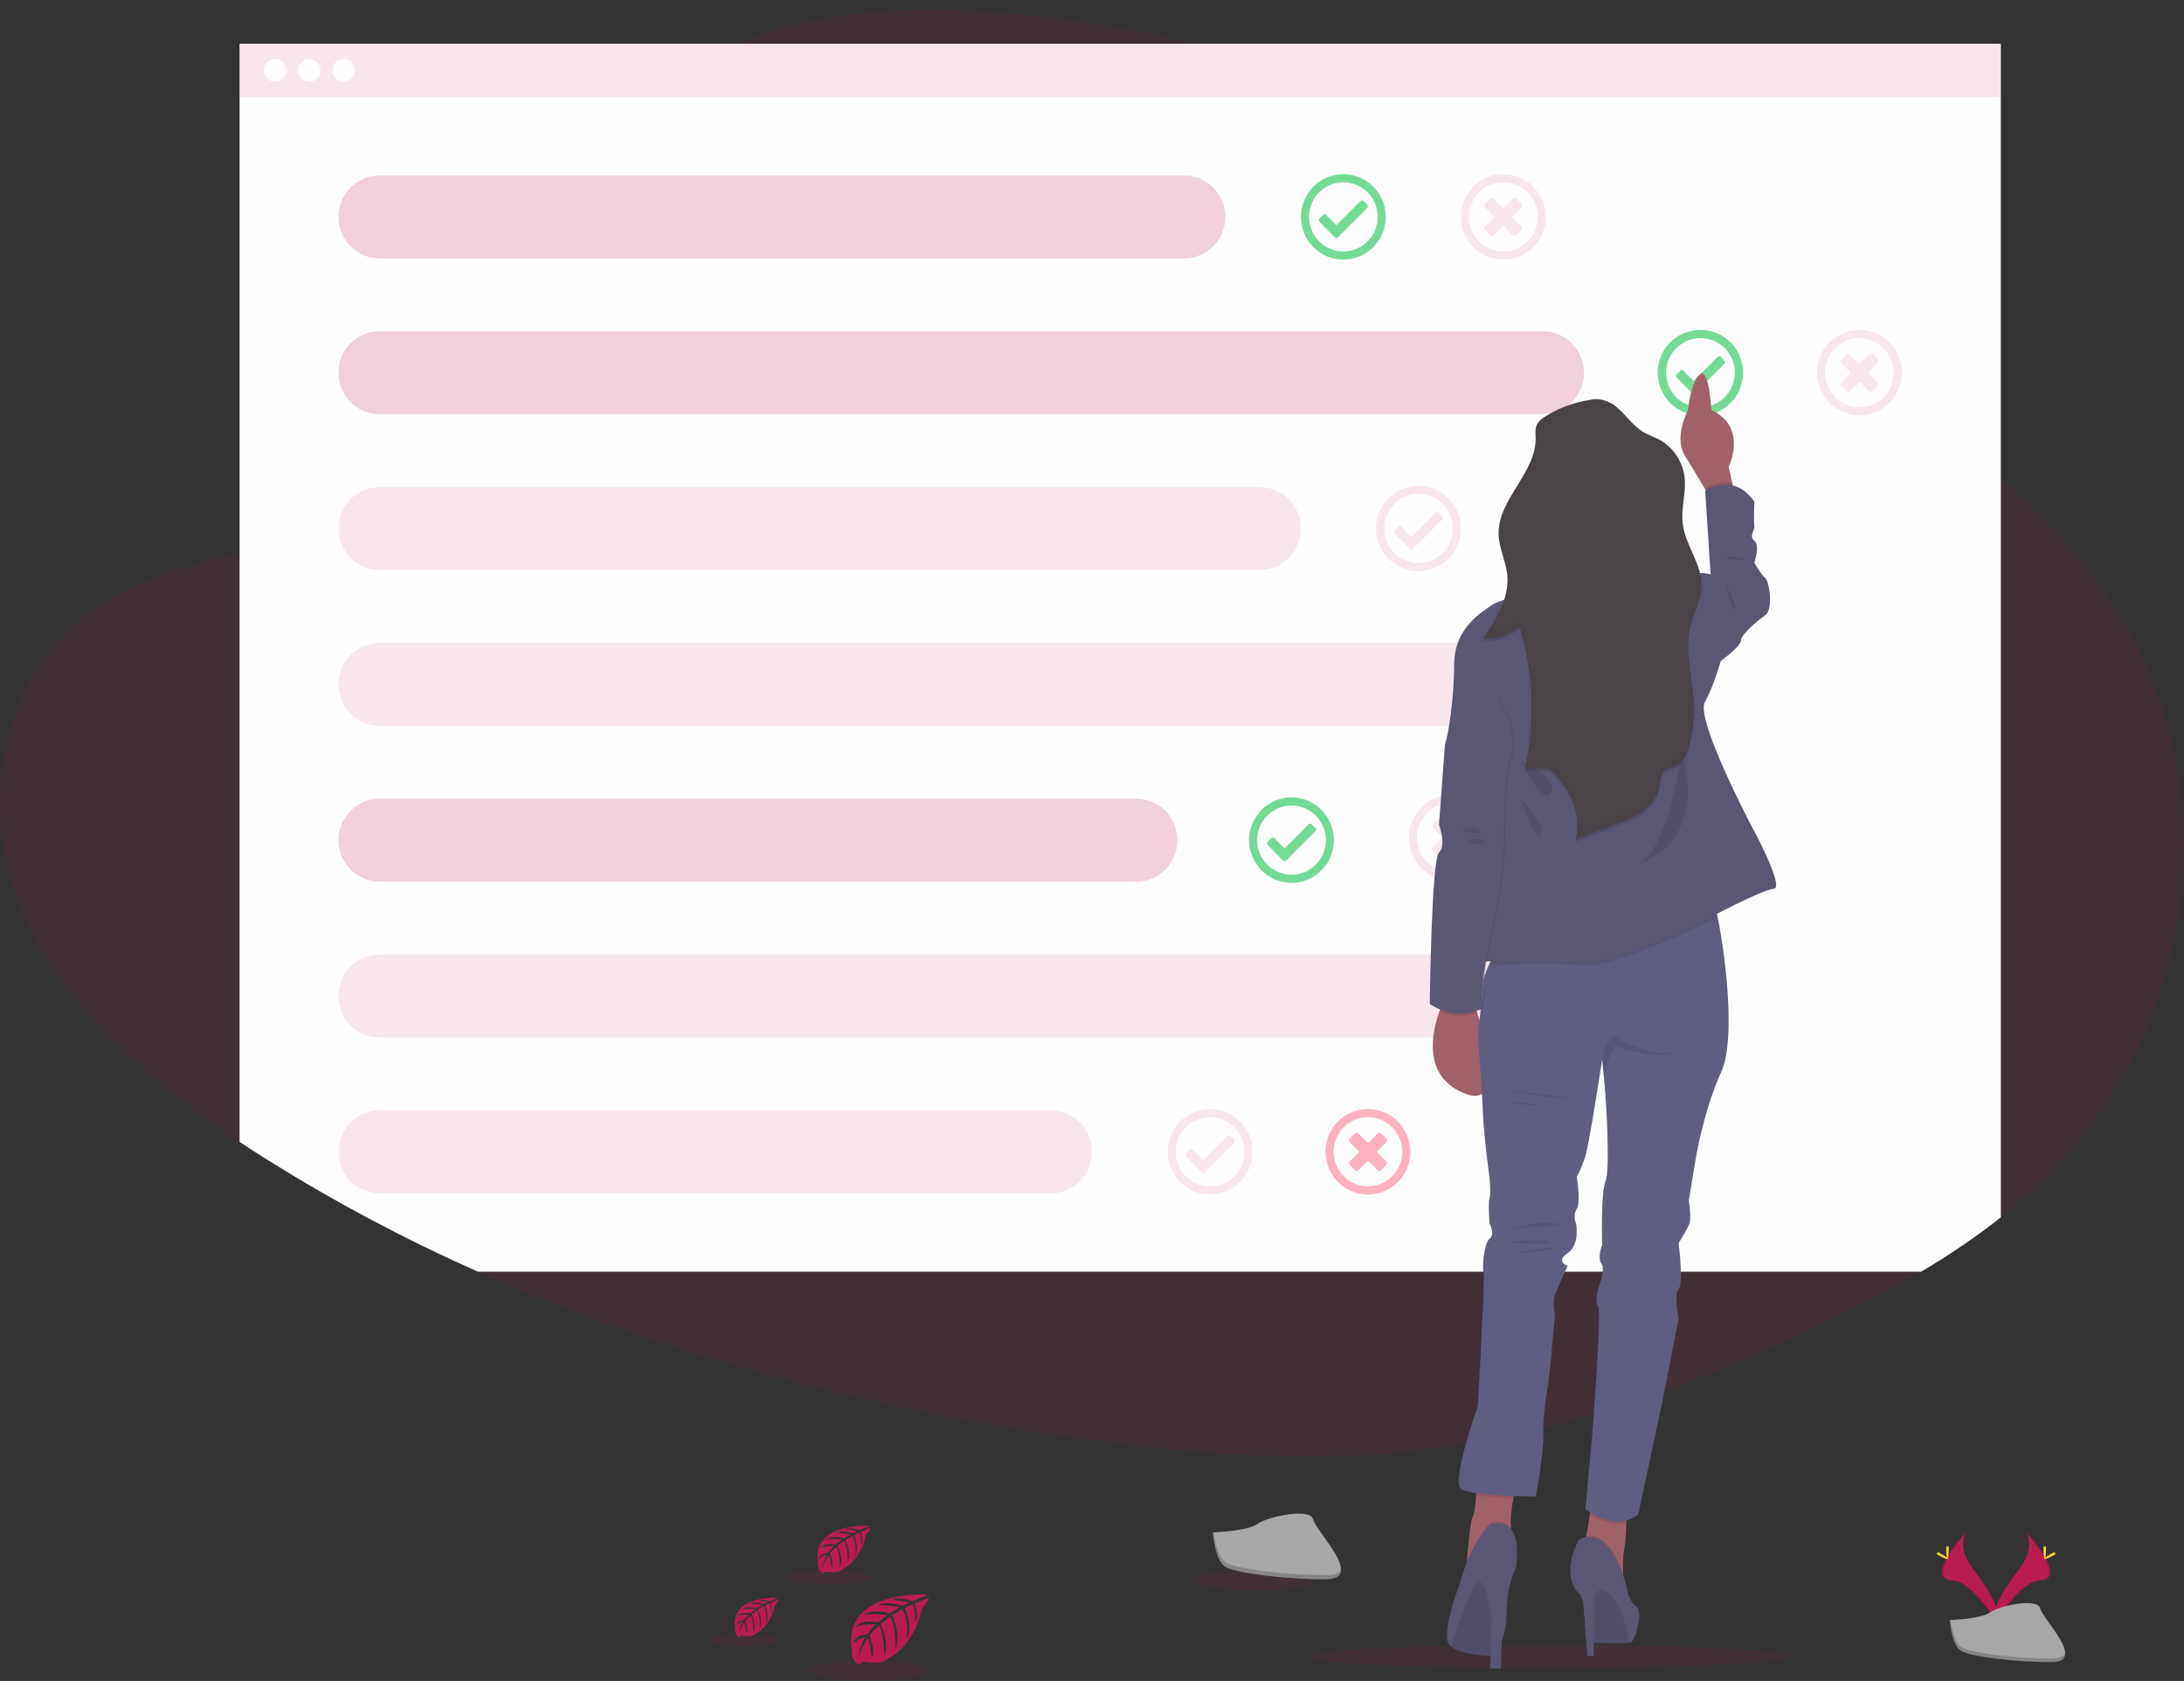 <svg width="217" height="167" viewBox="0 0 217 167" fill="none" xmlns="http://www.w3.org/2000/svg">
<rect x="0" y="0" width="217" height="167" fill="#333333" stroke="none"/>
<g clip-path="url(#clip0)">
<path opacity="0.1" d="M201.23 118.909C200.555 119.507 199.862 120.089 199.153 120.655C199.035 120.752 198.912 120.858 198.792 120.944C196.269 122.917 193.619 124.72 190.862 126.342C187.697 128.226 184.394 129.941 181.047 131.558C176.015 134.01 170.862 136.2 165.607 138.118L165.37 138.205C163.059 139.035 160.721 139.801 158.357 140.504L158.315 140.516C156.665 141.001 155.004 141.449 153.332 141.86L153.103 141.917C150.642 142.515 148.155 143.024 145.644 143.443L145.066 143.536C143.231 143.827 141.383 144.064 139.522 144.248C129.063 145.258 118.477 144.438 108.083 143.018C87.09 140.15 66.377 134.772 47.48 126.342C40.279 123.145 33.311 119.443 26.626 115.262C25.679 114.667 24.738 114.061 23.803 113.442C23.656 113.343 23.508 113.24 23.361 113.145C14.142 106.937 5.816 99.376 1.944 89.834C-2.377 79.182 0.388 65.682 11.09 59.377C14.787 57.213 19.051 56.035 23.365 55.062L23.807 54.963C24.537 54.802 25.267 54.646 25.996 54.49C28.543 53.947 31.103 53.407 33.639 52.802C38.353 51.684 42.985 50.35 47.301 48.391C47.62 48.248 47.937 48.101 48.252 47.948C51.63 46.331 55.304 43.978 58.085 41.152C60.481 38.712 62.205 35.914 62.49 32.912C62.572 32.059 62.534 31.199 62.378 30.356C62.081 28.759 61.794 27.199 61.575 25.674C61.174 22.812 61.045 20.075 61.593 17.434C62.151 14.743 63.413 12.154 65.825 9.643C66.191 9.263 66.582 8.885 67.001 8.509C68.949 6.787 71.152 5.383 73.531 4.348C73.827 4.214 74.124 4.088 74.422 3.97C81.044 1.27 89.005 0.706 96.442 1.077C103.39 1.437 110.294 2.403 117.077 3.966C117.614 4.088 118.152 4.215 118.682 4.344C124.454 5.752 130.133 7.52 135.687 9.639C152.016 15.825 167.297 24.738 181.428 34.414L182.102 34.877C182.433 35.105 182.763 35.334 183.094 35.564C183.77 36.033 184.443 36.505 185.112 36.979C185.61 37.328 186.106 37.68 186.601 38.035L187.667 38.797L188.331 39.278C191.943 41.906 195.497 44.629 198.79 47.55L199.151 47.874C203.165 51.472 206.799 55.366 209.709 59.712C222.052 78.157 218.392 103.712 201.23 118.909Z" fill="#BA1C51"/>
<path opacity="0.03" d="M199.154 3.967V120.656C199.036 120.753 198.914 120.858 198.793 120.945C196.27 122.917 193.621 124.72 190.863 126.343H47.497C40.291 123.147 33.317 119.444 26.627 115.262C25.68 114.668 24.739 114.061 23.804 113.443C23.657 113.344 23.509 113.241 23.362 113.146V3.979L199.154 3.967Z" fill="black"/>
<path d="M198.803 4.346V120.946C196.28 122.918 193.631 124.721 190.873 126.343H47.497C40.291 123.147 33.317 119.445 26.627 115.263C25.68 114.669 24.739 114.062 23.804 113.444V4.346H198.803Z" fill="#FEFEFE"/>
<g opacity="0.7">
<path opacity="0.7" d="M156.744 48.26C155.911 48.26 155.096 48.509 154.403 48.975C153.71 49.442 153.17 50.105 152.851 50.88C152.532 51.656 152.449 52.51 152.611 53.333C152.774 54.157 153.175 54.913 153.765 55.507C154.354 56.101 155.105 56.505 155.922 56.669C156.74 56.833 157.587 56.749 158.357 56.427C159.127 56.106 159.785 55.562 160.248 54.864C160.711 54.166 160.958 53.345 160.958 52.505C160.958 51.379 160.514 50.299 159.724 49.503C158.934 48.707 157.862 48.26 156.744 48.26ZM156.744 55.942C155.84 55.942 154.972 55.58 154.332 54.935C153.692 54.291 153.333 53.417 153.333 52.505C153.332 52.121 153.397 51.739 153.524 51.377C153.728 50.78 154.092 50.251 154.576 49.849C155.059 49.447 155.644 49.187 156.264 49.097C156.885 49.008 157.518 49.092 158.094 49.341C158.671 49.591 159.167 49.995 159.53 50.51C159.893 51.026 160.108 51.632 160.151 52.262C160.195 52.892 160.065 53.522 159.776 54.083C159.487 54.643 159.05 55.113 158.514 55.44C157.977 55.767 157.361 55.938 156.734 55.936L156.744 55.942Z" fill="#FF6584"/>
<path opacity="0.7" d="M158.036 54.349L158.566 53.813C158.588 53.791 158.606 53.765 158.618 53.736C158.629 53.707 158.636 53.676 158.636 53.645C158.636 53.614 158.629 53.583 158.618 53.554C158.606 53.526 158.588 53.499 158.566 53.477L157.609 52.511L158.566 51.547C158.588 51.525 158.606 51.499 158.618 51.47C158.629 51.441 158.636 51.41 158.636 51.379C158.636 51.348 158.629 51.317 158.618 51.288C158.606 51.259 158.588 51.233 158.566 51.211L158.036 50.675C158.014 50.653 157.988 50.636 157.96 50.624C157.931 50.612 157.9 50.605 157.869 50.605C157.838 50.605 157.807 50.612 157.778 50.624C157.749 50.636 157.723 50.653 157.701 50.675L156.744 51.64L155.787 50.675C155.765 50.653 155.739 50.636 155.711 50.624C155.682 50.612 155.651 50.606 155.62 50.606C155.589 50.606 155.559 50.612 155.53 50.624C155.502 50.636 155.476 50.653 155.454 50.675L154.922 51.221C154.9 51.243 154.883 51.269 154.871 51.298C154.859 51.327 154.853 51.358 154.853 51.389C154.853 51.42 154.859 51.451 154.871 51.48C154.883 51.509 154.9 51.535 154.922 51.557L155.879 52.521L154.922 53.487C154.9 53.51 154.883 53.536 154.871 53.564C154.859 53.593 154.853 53.624 154.853 53.655C154.853 53.687 154.859 53.717 154.871 53.746C154.883 53.775 154.9 53.801 154.922 53.823L155.454 54.359C155.476 54.381 155.502 54.398 155.53 54.41C155.559 54.422 155.589 54.429 155.62 54.429C155.651 54.429 155.682 54.422 155.711 54.41C155.739 54.398 155.765 54.381 155.787 54.359L156.744 53.392L157.701 54.359C157.748 54.401 157.808 54.424 157.871 54.422C157.934 54.42 157.993 54.394 158.036 54.349Z" fill="#FF6584"/>
</g>
<path opacity="0.1" d="M148.322 82.423C148.218 81.871 148.006 81.345 147.699 80.877C147.392 80.408 146.995 80.005 146.532 79.692C146.066 79.377 145.541 79.159 144.99 79.05C144.439 78.941 143.872 78.944 143.322 79.059L143.195 79.089C142.968 79.142 142.746 79.215 142.531 79.308C141.77 79.637 141.122 80.184 140.668 80.88C140.213 81.577 139.971 82.393 139.972 83.227C139.973 84.061 140.217 84.876 140.674 85.572C141.13 86.267 141.78 86.812 142.541 87.139L142.661 87.188C143.301 87.439 143.992 87.528 144.673 87.449C145.355 87.37 146.007 87.124 146.573 86.733C147.139 86.343 147.602 85.818 147.921 85.206C148.24 84.594 148.406 83.913 148.405 83.221C148.403 82.953 148.375 82.686 148.322 82.423ZM147.544 83.731C147.545 83.735 147.545 83.739 147.544 83.743V83.781C147.456 84.302 147.251 84.796 146.943 85.224C146.635 85.651 146.234 86.002 145.77 86.248C145.306 86.494 144.792 86.63 144.268 86.643C143.744 86.657 143.224 86.549 142.748 86.327C142.707 86.309 142.668 86.29 142.629 86.268C142.405 86.153 142.195 86.013 142.003 85.85C141.587 85.496 141.26 85.048 141.051 84.541C140.842 84.035 140.756 83.486 140.801 82.939C140.845 82.393 141.019 81.865 141.308 81.4C141.596 80.935 141.991 80.546 142.459 80.266C142.671 80.138 142.897 80.035 143.133 79.959L143.259 79.92C143.766 79.778 144.298 79.755 144.814 79.853C145.33 79.952 145.817 80.169 146.236 80.489C146.655 80.808 146.996 81.221 147.231 81.694C147.465 82.168 147.588 82.69 147.59 83.219C147.588 83.391 147.572 83.562 147.544 83.731Z" fill="#BA1C51"/>
<path opacity="0.1" d="M145.471 85.058L146.003 84.522C146.025 84.5 146.042 84.474 146.054 84.445C146.066 84.416 146.072 84.385 146.072 84.354C146.072 84.323 146.066 84.292 146.054 84.263C146.042 84.234 146.025 84.208 146.003 84.186L145.045 83.222L146.003 82.257C146.025 82.235 146.042 82.209 146.054 82.18C146.066 82.151 146.072 82.12 146.072 82.089C146.072 82.057 146.066 82.026 146.054 81.997C146.042 81.968 146.025 81.942 146.003 81.92L145.471 81.386C145.449 81.364 145.423 81.347 145.395 81.335C145.366 81.323 145.335 81.316 145.304 81.316C145.273 81.316 145.243 81.323 145.214 81.335C145.186 81.347 145.16 81.364 145.138 81.386L144.181 82.355L143.217 81.386C143.196 81.364 143.17 81.347 143.141 81.335C143.112 81.323 143.082 81.316 143.051 81.316C143.02 81.316 142.989 81.323 142.961 81.335C142.932 81.347 142.906 81.364 142.884 81.386L142.352 81.92C142.33 81.942 142.313 81.968 142.301 81.997C142.289 82.026 142.283 82.057 142.283 82.089C142.283 82.12 142.289 82.151 142.301 82.18C142.313 82.209 142.33 82.235 142.352 82.257L143.312 83.222L142.352 84.186C142.33 84.208 142.313 84.234 142.301 84.263C142.289 84.292 142.283 84.323 142.283 84.354C142.283 84.385 142.289 84.416 142.301 84.445C142.313 84.474 142.33 84.5 142.352 84.522L142.884 85.058C142.906 85.08 142.932 85.097 142.961 85.109C142.989 85.121 143.02 85.127 143.051 85.127C143.082 85.127 143.112 85.121 143.141 85.109C143.17 85.097 143.196 85.08 143.217 85.058L144.177 84.093L145.134 85.058C145.156 85.08 145.182 85.098 145.211 85.111C145.24 85.123 145.271 85.129 145.302 85.129C145.334 85.129 145.365 85.123 145.394 85.111C145.423 85.098 145.449 85.08 145.471 85.058Z" fill="#BA1C51"/>
<path opacity="0.7" d="M135.859 20.357L135.475 19.969C135.457 19.95 135.434 19.934 135.409 19.924C135.385 19.913 135.358 19.907 135.331 19.907C135.304 19.907 135.277 19.913 135.252 19.924C135.228 19.934 135.205 19.95 135.186 19.969L132.778 22.373L131.761 21.34C131.742 21.321 131.72 21.305 131.695 21.295C131.671 21.284 131.644 21.279 131.617 21.279C131.591 21.279 131.564 21.284 131.54 21.295C131.515 21.305 131.493 21.321 131.474 21.34L131.087 21.726C131.067 21.745 131.052 21.767 131.041 21.793C131.031 21.817 131.025 21.844 131.025 21.872C131.025 21.899 131.031 21.926 131.041 21.951C131.052 21.976 131.067 21.998 131.087 22.017L132.632 23.586C132.651 23.605 132.673 23.621 132.698 23.632C132.723 23.642 132.749 23.648 132.776 23.648C132.803 23.648 132.83 23.642 132.855 23.632C132.88 23.621 132.902 23.605 132.921 23.586L135.857 20.651C135.876 20.632 135.892 20.609 135.903 20.584C135.914 20.559 135.92 20.532 135.92 20.504C135.92 20.477 135.915 20.45 135.904 20.424C135.894 20.399 135.878 20.376 135.859 20.357ZM135.859 20.357L135.475 19.969C135.457 19.95 135.434 19.934 135.409 19.924C135.385 19.913 135.358 19.907 135.331 19.907C135.304 19.907 135.277 19.913 135.252 19.924C135.228 19.934 135.205 19.95 135.186 19.969L132.778 22.373L131.761 21.34C131.742 21.321 131.72 21.305 131.695 21.295C131.671 21.284 131.644 21.279 131.617 21.279C131.591 21.279 131.564 21.284 131.54 21.295C131.515 21.305 131.493 21.321 131.474 21.34L131.087 21.726C131.067 21.745 131.052 21.767 131.041 21.793C131.031 21.817 131.025 21.844 131.025 21.872C131.025 21.899 131.031 21.926 131.041 21.951C131.052 21.976 131.067 21.998 131.087 22.017L132.632 23.586C132.651 23.605 132.673 23.621 132.698 23.632C132.723 23.642 132.749 23.648 132.776 23.648C132.803 23.648 132.83 23.642 132.855 23.632C132.88 23.621 132.902 23.605 132.921 23.586L135.857 20.651C135.876 20.632 135.892 20.609 135.903 20.584C135.914 20.559 135.92 20.532 135.92 20.504C135.92 20.477 135.915 20.45 135.904 20.424C135.894 20.399 135.878 20.376 135.859 20.357ZM135.859 20.357L135.475 19.969C135.457 19.95 135.434 19.934 135.409 19.924C135.385 19.913 135.358 19.907 135.331 19.907C135.304 19.907 135.277 19.913 135.252 19.924C135.228 19.934 135.205 19.95 135.186 19.969L132.778 22.373L131.761 21.34C131.742 21.321 131.72 21.305 131.695 21.295C131.671 21.284 131.644 21.279 131.617 21.279C131.591 21.279 131.564 21.284 131.54 21.295C131.515 21.305 131.493 21.321 131.474 21.34L131.087 21.726C131.067 21.745 131.052 21.767 131.041 21.793C131.031 21.817 131.025 21.844 131.025 21.872C131.025 21.899 131.031 21.926 131.041 21.951C131.052 21.976 131.067 21.998 131.087 22.017L132.632 23.586C132.651 23.605 132.673 23.621 132.698 23.632C132.723 23.642 132.749 23.648 132.776 23.648C132.803 23.648 132.83 23.642 132.855 23.632C132.88 23.621 132.902 23.605 132.921 23.586L135.857 20.651C135.876 20.632 135.892 20.609 135.903 20.584C135.914 20.559 135.92 20.532 135.92 20.504C135.92 20.477 135.915 20.45 135.904 20.424C135.894 20.399 135.878 20.376 135.859 20.357ZM135.859 20.357L135.475 19.969C135.457 19.95 135.434 19.934 135.409 19.924C135.385 19.913 135.358 19.907 135.331 19.907C135.304 19.907 135.277 19.913 135.252 19.924C135.228 19.934 135.205 19.95 135.186 19.969L132.778 22.373L131.761 21.34C131.742 21.321 131.72 21.305 131.695 21.295C131.671 21.284 131.644 21.279 131.617 21.279C131.591 21.279 131.564 21.284 131.54 21.295C131.515 21.305 131.493 21.321 131.474 21.34L131.087 21.726C131.067 21.745 131.052 21.767 131.041 21.793C131.031 21.817 131.025 21.844 131.025 21.872C131.025 21.899 131.031 21.926 131.041 21.951C131.052 21.976 131.067 21.998 131.087 22.017L132.632 23.586C132.651 23.605 132.673 23.621 132.698 23.632C132.723 23.642 132.749 23.648 132.776 23.648C132.803 23.648 132.83 23.642 132.855 23.632C132.88 23.621 132.902 23.605 132.921 23.586L135.857 20.651C135.876 20.632 135.892 20.609 135.903 20.584C135.914 20.559 135.92 20.532 135.92 20.504C135.92 20.477 135.915 20.45 135.904 20.424C135.894 20.399 135.878 20.376 135.859 20.357ZM133.473 17.303C132.639 17.303 131.824 17.552 131.131 18.018C130.438 18.485 129.898 19.148 129.579 19.924C129.26 20.699 129.177 21.553 129.34 22.376C129.502 23.2 129.903 23.956 130.493 24.55C131.082 25.144 131.833 25.548 132.651 25.712C133.468 25.876 134.315 25.792 135.085 25.47C135.855 25.149 136.513 24.605 136.977 23.907C137.44 23.209 137.687 22.388 137.687 21.548C137.687 20.422 137.243 19.342 136.452 18.546C135.662 17.75 134.59 17.303 133.473 17.303ZM133.473 24.985C132.798 24.985 132.138 24.783 131.577 24.406C131.016 24.028 130.579 23.491 130.321 22.863C130.063 22.235 129.995 21.544 130.127 20.878C130.258 20.211 130.583 19.599 131.06 19.118C131.538 18.637 132.145 18.31 132.807 18.177C133.469 18.045 134.155 18.113 134.778 18.373C135.401 18.633 135.934 19.074 136.309 19.639C136.684 20.204 136.884 20.868 136.884 21.548C136.885 22 136.797 22.447 136.626 22.864C136.455 23.281 136.203 23.66 135.886 23.979C135.569 24.298 135.193 24.55 134.779 24.722C134.365 24.894 133.921 24.982 133.473 24.981V24.985ZM135.859 20.361L135.475 19.973C135.457 19.954 135.434 19.938 135.409 19.927C135.385 19.917 135.358 19.911 135.331 19.911C135.304 19.911 135.277 19.917 135.252 19.927C135.228 19.938 135.205 19.954 135.186 19.973L132.778 22.377L131.761 21.344C131.742 21.325 131.72 21.309 131.695 21.299C131.671 21.288 131.644 21.283 131.617 21.283C131.591 21.283 131.564 21.288 131.54 21.299C131.515 21.309 131.493 21.325 131.474 21.344L131.087 21.73C131.067 21.749 131.052 21.771 131.041 21.797C131.031 21.822 131.025 21.848 131.025 21.876C131.025 21.903 131.031 21.93 131.041 21.955C131.052 21.98 131.067 22.002 131.087 22.021L132.632 23.59C132.651 23.61 132.673 23.625 132.698 23.636C132.723 23.646 132.749 23.652 132.776 23.652C132.803 23.652 132.83 23.646 132.855 23.636C132.88 23.625 132.902 23.61 132.921 23.59L135.857 20.655C135.877 20.636 135.894 20.613 135.905 20.587C135.916 20.562 135.922 20.534 135.922 20.506C135.922 20.479 135.917 20.451 135.906 20.425C135.895 20.399 135.879 20.377 135.859 20.357V20.361ZM135.859 20.361L135.475 19.973C135.457 19.954 135.434 19.938 135.409 19.927C135.385 19.917 135.358 19.911 135.331 19.911C135.304 19.911 135.277 19.917 135.252 19.927C135.228 19.938 135.205 19.954 135.186 19.973L132.778 22.377L131.761 21.344C131.742 21.325 131.72 21.309 131.695 21.299C131.671 21.288 131.644 21.283 131.617 21.283C131.591 21.283 131.564 21.288 131.54 21.299C131.515 21.309 131.493 21.325 131.474 21.344L131.087 21.73C131.067 21.749 131.052 21.771 131.041 21.797C131.031 21.822 131.025 21.848 131.025 21.876C131.025 21.903 131.031 21.93 131.041 21.955C131.052 21.98 131.067 22.002 131.087 22.021L132.632 23.59C132.651 23.61 132.673 23.625 132.698 23.636C132.723 23.646 132.749 23.652 132.776 23.652C132.803 23.652 132.83 23.646 132.855 23.636C132.88 23.625 132.902 23.61 132.921 23.59L135.857 20.655C135.877 20.636 135.894 20.613 135.905 20.587C135.916 20.562 135.922 20.534 135.922 20.506C135.922 20.479 135.917 20.451 135.906 20.425C135.895 20.399 135.879 20.377 135.859 20.357V20.361ZM135.859 20.361L135.475 19.973C135.457 19.954 135.434 19.938 135.409 19.927C135.385 19.917 135.358 19.911 135.331 19.911C135.304 19.911 135.277 19.917 135.252 19.927C135.228 19.938 135.205 19.954 135.186 19.973L132.778 22.377L131.761 21.344C131.742 21.325 131.72 21.309 131.695 21.299C131.671 21.288 131.644 21.283 131.617 21.283C131.591 21.283 131.564 21.288 131.54 21.299C131.515 21.309 131.493 21.325 131.474 21.344L131.087 21.73C131.067 21.749 131.052 21.771 131.041 21.797C131.031 21.822 131.025 21.848 131.025 21.876C131.025 21.903 131.031 21.93 131.041 21.955C131.052 21.98 131.067 22.002 131.087 22.021L132.632 23.59C132.651 23.61 132.673 23.625 132.698 23.636C132.723 23.646 132.749 23.652 132.776 23.652C132.803 23.652 132.83 23.646 132.855 23.636C132.88 23.625 132.902 23.61 132.921 23.59L135.857 20.655C135.877 20.636 135.894 20.613 135.905 20.587C135.916 20.562 135.922 20.534 135.922 20.506C135.922 20.479 135.917 20.451 135.906 20.425C135.895 20.399 135.879 20.377 135.859 20.357V20.361ZM135.859 20.361L135.475 19.973C135.457 19.954 135.434 19.938 135.409 19.927C135.385 19.917 135.358 19.911 135.331 19.911C135.304 19.911 135.277 19.917 135.252 19.927C135.228 19.938 135.205 19.954 135.186 19.973L132.778 22.377L131.761 21.344C131.742 21.325 131.72 21.309 131.695 21.299C131.671 21.288 131.644 21.283 131.617 21.283C131.591 21.283 131.564 21.288 131.54 21.299C131.515 21.309 131.493 21.325 131.474 21.344L131.087 21.73C131.067 21.749 131.052 21.771 131.041 21.797C131.031 21.822 131.025 21.848 131.025 21.876C131.025 21.903 131.031 21.93 131.041 21.955C131.052 21.98 131.067 22.002 131.087 22.021L132.632 23.59C132.651 23.61 132.673 23.625 132.698 23.636C132.723 23.646 132.749 23.652 132.776 23.652C132.803 23.652 132.83 23.646 132.855 23.636C132.88 23.625 132.902 23.61 132.921 23.59L135.857 20.655C135.877 20.636 135.894 20.613 135.905 20.587C135.916 20.562 135.922 20.534 135.922 20.506C135.922 20.479 135.917 20.451 135.906 20.425C135.895 20.399 135.879 20.377 135.859 20.357V20.361ZM135.859 20.361L135.475 19.973C135.457 19.954 135.434 19.938 135.409 19.927C135.385 19.917 135.358 19.911 135.331 19.911C135.304 19.911 135.277 19.917 135.252 19.927C135.228 19.938 135.205 19.954 135.186 19.973L132.778 22.377L131.761 21.344C131.742 21.325 131.72 21.309 131.695 21.299C131.671 21.288 131.644 21.283 131.617 21.283C131.591 21.283 131.564 21.288 131.54 21.299C131.515 21.309 131.493 21.325 131.474 21.344L131.087 21.73C131.067 21.749 131.052 21.771 131.041 21.797C131.031 21.822 131.025 21.848 131.025 21.876C131.025 21.903 131.031 21.93 131.041 21.955C131.052 21.98 131.067 22.002 131.087 22.021L132.632 23.59C132.651 23.61 132.673 23.625 132.698 23.636C132.723 23.646 132.749 23.652 132.776 23.652C132.803 23.652 132.83 23.646 132.855 23.636C132.88 23.625 132.902 23.61 132.921 23.59L135.857 20.655C135.877 20.636 135.894 20.613 135.905 20.587C135.916 20.562 135.922 20.534 135.922 20.506C135.922 20.479 135.917 20.451 135.906 20.425C135.895 20.399 135.879 20.377 135.859 20.357V20.361Z" fill="#3ACC6C"/>
<path opacity="0.1" d="M143.325 51.316L142.942 50.926C142.923 50.907 142.901 50.891 142.876 50.88C142.851 50.87 142.825 50.864 142.798 50.864C142.771 50.864 142.744 50.87 142.719 50.88C142.694 50.891 142.672 50.907 142.653 50.926L140.245 53.33L139.228 52.297C139.209 52.277 139.187 52.262 139.162 52.251C139.137 52.24 139.11 52.235 139.083 52.235C139.056 52.235 139.03 52.24 139.005 52.251C138.98 52.262 138.957 52.277 138.939 52.297L138.551 52.683C138.532 52.702 138.517 52.724 138.506 52.749C138.495 52.775 138.49 52.801 138.49 52.829C138.49 52.856 138.495 52.883 138.506 52.908C138.517 52.933 138.532 52.955 138.551 52.974L140.095 54.543C140.113 54.562 140.136 54.578 140.161 54.589C140.185 54.599 140.212 54.605 140.239 54.605C140.266 54.605 140.293 54.599 140.318 54.589C140.342 54.578 140.365 54.562 140.384 54.543L143.321 51.608C143.341 51.589 143.357 51.567 143.368 51.542C143.379 51.517 143.384 51.49 143.385 51.463C143.385 51.436 143.38 51.409 143.37 51.383C143.36 51.358 143.345 51.336 143.325 51.316ZM143.325 51.316L142.942 50.926C142.923 50.907 142.901 50.891 142.876 50.88C142.851 50.87 142.825 50.864 142.798 50.864C142.771 50.864 142.744 50.87 142.719 50.88C142.694 50.891 142.672 50.907 142.653 50.926L140.245 53.33L139.228 52.297C139.209 52.277 139.187 52.262 139.162 52.251C139.137 52.24 139.11 52.235 139.083 52.235C139.056 52.235 139.03 52.24 139.005 52.251C138.98 52.262 138.957 52.277 138.939 52.297L138.551 52.683C138.532 52.702 138.517 52.724 138.506 52.749C138.495 52.775 138.49 52.801 138.49 52.829C138.49 52.856 138.495 52.883 138.506 52.908C138.517 52.933 138.532 52.955 138.551 52.974L140.095 54.543C140.113 54.562 140.136 54.578 140.161 54.589C140.185 54.599 140.212 54.605 140.239 54.605C140.266 54.605 140.293 54.599 140.318 54.589C140.342 54.578 140.365 54.562 140.384 54.543L143.321 51.608C143.341 51.589 143.357 51.567 143.368 51.542C143.379 51.517 143.384 51.49 143.385 51.463C143.385 51.436 143.38 51.409 143.37 51.383C143.36 51.358 143.345 51.336 143.325 51.316ZM143.325 51.316L142.942 50.926C142.923 50.907 142.901 50.891 142.876 50.88C142.851 50.87 142.825 50.864 142.798 50.864C142.771 50.864 142.744 50.87 142.719 50.88C142.694 50.891 142.672 50.907 142.653 50.926L140.245 53.33L139.228 52.297C139.209 52.277 139.187 52.262 139.162 52.251C139.137 52.24 139.11 52.235 139.083 52.235C139.056 52.235 139.03 52.24 139.005 52.251C138.98 52.262 138.957 52.277 138.939 52.297L138.551 52.683C138.532 52.702 138.517 52.724 138.506 52.749C138.495 52.775 138.49 52.801 138.49 52.829C138.49 52.856 138.495 52.883 138.506 52.908C138.517 52.933 138.532 52.955 138.551 52.974L140.095 54.543C140.113 54.562 140.136 54.578 140.161 54.589C140.185 54.599 140.212 54.605 140.239 54.605C140.266 54.605 140.293 54.599 140.318 54.589C140.342 54.578 140.365 54.562 140.384 54.543L143.321 51.608C143.341 51.589 143.357 51.567 143.368 51.542C143.379 51.517 143.384 51.49 143.385 51.463C143.385 51.436 143.38 51.409 143.37 51.383C143.36 51.358 143.345 51.336 143.325 51.316ZM143.325 51.316L142.942 50.926C142.923 50.907 142.901 50.891 142.876 50.88C142.851 50.87 142.825 50.864 142.798 50.864C142.771 50.864 142.744 50.87 142.719 50.88C142.694 50.891 142.672 50.907 142.653 50.926L140.245 53.33L139.228 52.297C139.209 52.277 139.187 52.262 139.162 52.251C139.137 52.24 139.11 52.235 139.083 52.235C139.056 52.235 139.03 52.24 139.005 52.251C138.98 52.262 138.957 52.277 138.939 52.297L138.551 52.683C138.532 52.702 138.517 52.724 138.506 52.749C138.495 52.775 138.49 52.801 138.49 52.829C138.49 52.856 138.495 52.883 138.506 52.908C138.517 52.933 138.532 52.955 138.551 52.974L140.095 54.543C140.113 54.562 140.136 54.578 140.161 54.589C140.185 54.599 140.212 54.605 140.239 54.605C140.266 54.605 140.293 54.599 140.318 54.589C140.342 54.578 140.365 54.562 140.384 54.543L143.321 51.608C143.341 51.589 143.357 51.567 143.368 51.542C143.379 51.517 143.384 51.49 143.385 51.463C143.385 51.436 143.38 51.409 143.37 51.383C143.36 51.358 143.345 51.336 143.325 51.316ZM140.939 48.26C140.106 48.26 139.291 48.509 138.598 48.975C137.905 49.442 137.365 50.105 137.046 50.88C136.727 51.656 136.644 52.51 136.806 53.333C136.969 54.157 137.37 54.913 137.96 55.507C138.549 56.101 139.3 56.505 140.117 56.669C140.935 56.833 141.782 56.749 142.552 56.427C143.322 56.106 143.98 55.562 144.443 54.864C144.906 54.166 145.154 53.345 145.154 52.505C145.154 51.379 144.71 50.299 143.919 49.503C143.129 48.707 142.057 48.26 140.939 48.26ZM140.939 55.942C140.265 55.942 139.605 55.74 139.044 55.363C138.483 54.985 138.046 54.448 137.788 53.82C137.529 53.192 137.462 52.501 137.594 51.835C137.725 51.168 138.05 50.556 138.527 50.075C139.004 49.594 139.612 49.267 140.274 49.134C140.936 49.002 141.622 49.07 142.245 49.33C142.868 49.59 143.401 50.031 143.776 50.596C144.151 51.161 144.351 51.825 144.351 52.505C144.352 52.957 144.264 53.404 144.093 53.821C143.922 54.239 143.671 54.618 143.354 54.937C143.037 55.256 142.66 55.509 142.246 55.681C141.832 55.853 141.388 55.941 140.939 55.94V55.942ZM143.325 51.318L142.942 50.928C142.923 50.909 142.901 50.893 142.876 50.883C142.851 50.872 142.825 50.866 142.798 50.866C142.771 50.866 142.744 50.872 142.719 50.883C142.694 50.893 142.672 50.909 142.653 50.928L140.245 53.332L139.228 52.299C139.209 52.279 139.187 52.264 139.162 52.253C139.137 52.242 139.11 52.237 139.083 52.237C139.056 52.237 139.03 52.242 139.005 52.253C138.98 52.264 138.957 52.279 138.939 52.299L138.551 52.685C138.532 52.704 138.517 52.727 138.506 52.752C138.495 52.776 138.49 52.803 138.49 52.831C138.49 52.858 138.495 52.885 138.506 52.91C138.517 52.935 138.532 52.957 138.551 52.976L140.095 54.545C140.113 54.565 140.136 54.58 140.161 54.591C140.185 54.601 140.212 54.607 140.239 54.607C140.266 54.607 140.293 54.601 140.318 54.591C140.342 54.58 140.365 54.565 140.384 54.545L143.321 51.61C143.341 51.591 143.357 51.568 143.369 51.543C143.38 51.518 143.386 51.491 143.386 51.464C143.386 51.436 143.381 51.409 143.371 51.384C143.36 51.358 143.345 51.336 143.325 51.316V51.318ZM143.325 51.318L142.942 50.928C142.923 50.909 142.901 50.893 142.876 50.883C142.851 50.872 142.825 50.866 142.798 50.866C142.771 50.866 142.744 50.872 142.719 50.883C142.694 50.893 142.672 50.909 142.653 50.928L140.245 53.332L139.228 52.299C139.209 52.279 139.187 52.264 139.162 52.253C139.137 52.242 139.11 52.237 139.083 52.237C139.056 52.237 139.03 52.242 139.005 52.253C138.98 52.264 138.957 52.279 138.939 52.299L138.551 52.685C138.532 52.704 138.517 52.727 138.506 52.752C138.495 52.776 138.49 52.803 138.49 52.831C138.49 52.858 138.495 52.885 138.506 52.91C138.517 52.935 138.532 52.957 138.551 52.976L140.095 54.545C140.113 54.565 140.136 54.58 140.161 54.591C140.185 54.601 140.212 54.607 140.239 54.607C140.266 54.607 140.293 54.601 140.318 54.591C140.342 54.58 140.365 54.565 140.384 54.545L143.321 51.61C143.341 51.591 143.357 51.568 143.369 51.543C143.38 51.518 143.386 51.491 143.386 51.464C143.386 51.436 143.381 51.409 143.371 51.384C143.36 51.358 143.345 51.336 143.325 51.316V51.318ZM143.325 51.318L142.942 50.928C142.923 50.909 142.901 50.893 142.876 50.883C142.851 50.872 142.825 50.866 142.798 50.866C142.771 50.866 142.744 50.872 142.719 50.883C142.694 50.893 142.672 50.909 142.653 50.928L140.245 53.332L139.228 52.299C139.209 52.279 139.187 52.264 139.162 52.253C139.137 52.242 139.11 52.237 139.083 52.237C139.056 52.237 139.03 52.242 139.005 52.253C138.98 52.264 138.957 52.279 138.939 52.299L138.551 52.685C138.532 52.704 138.517 52.727 138.506 52.752C138.495 52.776 138.49 52.803 138.49 52.831C138.49 52.858 138.495 52.885 138.506 52.91C138.517 52.935 138.532 52.957 138.551 52.976L140.095 54.545C140.113 54.565 140.136 54.58 140.161 54.591C140.185 54.601 140.212 54.607 140.239 54.607C140.266 54.607 140.293 54.601 140.318 54.591C140.342 54.58 140.365 54.565 140.384 54.545L143.321 51.61C143.341 51.591 143.357 51.568 143.369 51.543C143.38 51.518 143.386 51.491 143.386 51.464C143.386 51.436 143.381 51.409 143.371 51.384C143.36 51.358 143.345 51.336 143.325 51.316V51.318ZM143.325 51.318L142.942 50.928C142.923 50.909 142.901 50.893 142.876 50.883C142.851 50.872 142.825 50.866 142.798 50.866C142.771 50.866 142.744 50.872 142.719 50.883C142.694 50.893 142.672 50.909 142.653 50.928L140.245 53.332L139.228 52.299C139.209 52.279 139.187 52.264 139.162 52.253C139.137 52.242 139.11 52.237 139.083 52.237C139.056 52.237 139.03 52.242 139.005 52.253C138.98 52.264 138.957 52.279 138.939 52.299L138.551 52.685C138.532 52.704 138.517 52.727 138.506 52.752C138.495 52.776 138.49 52.803 138.49 52.831C138.49 52.858 138.495 52.885 138.506 52.91C138.517 52.935 138.532 52.957 138.551 52.976L140.095 54.545C140.113 54.565 140.136 54.58 140.161 54.591C140.185 54.601 140.212 54.607 140.239 54.607C140.266 54.607 140.293 54.601 140.318 54.591C140.342 54.58 140.365 54.565 140.384 54.545L143.321 51.61C143.341 51.591 143.357 51.568 143.369 51.543C143.38 51.518 143.386 51.491 143.386 51.464C143.386 51.436 143.381 51.409 143.371 51.384C143.36 51.358 143.345 51.336 143.325 51.316V51.318ZM143.325 51.318L142.942 50.928C142.923 50.909 142.901 50.893 142.876 50.883C142.851 50.872 142.825 50.866 142.798 50.866C142.771 50.866 142.744 50.872 142.719 50.883C142.694 50.893 142.672 50.909 142.653 50.928L140.245 53.332L139.228 52.299C139.209 52.279 139.187 52.264 139.162 52.253C139.137 52.242 139.11 52.237 139.083 52.237C139.056 52.237 139.03 52.242 139.005 52.253C138.98 52.264 138.957 52.279 138.939 52.299L138.551 52.685C138.532 52.704 138.517 52.727 138.506 52.752C138.495 52.776 138.49 52.803 138.49 52.831C138.49 52.858 138.495 52.885 138.506 52.91C138.517 52.935 138.532 52.957 138.551 52.976L140.095 54.545C140.113 54.565 140.136 54.58 140.161 54.591C140.185 54.601 140.212 54.607 140.239 54.607C140.266 54.607 140.293 54.601 140.318 54.591C140.342 54.58 140.365 54.565 140.384 54.545L143.321 51.61C143.341 51.591 143.357 51.568 143.369 51.543C143.38 51.518 143.386 51.491 143.386 51.464C143.386 51.436 143.381 51.409 143.371 51.384C143.36 51.358 143.345 51.336 143.325 51.316V51.318Z" fill="#BA1C51"/>
<path opacity="0.7" d="M130.709 82.275L130.326 81.885C130.307 81.866 130.285 81.85 130.26 81.84C130.235 81.829 130.208 81.823 130.181 81.823C130.154 81.823 130.128 81.829 130.103 81.84C130.078 81.85 130.056 81.866 130.037 81.885L127.629 84.289L126.612 83.256C126.593 83.236 126.57 83.221 126.546 83.21C126.521 83.2 126.494 83.194 126.467 83.194C126.44 83.194 126.413 83.2 126.389 83.21C126.364 83.221 126.341 83.236 126.323 83.256L125.935 83.642C125.916 83.661 125.9 83.683 125.89 83.709C125.879 83.734 125.874 83.76 125.874 83.788C125.874 83.815 125.879 83.842 125.89 83.867C125.9 83.892 125.916 83.914 125.935 83.933L127.478 85.502C127.497 85.522 127.52 85.537 127.544 85.548C127.569 85.558 127.596 85.564 127.623 85.564C127.65 85.564 127.677 85.558 127.701 85.548C127.726 85.537 127.749 85.522 127.767 85.502L130.705 82.567C130.725 82.548 130.741 82.526 130.752 82.501C130.762 82.476 130.768 82.449 130.769 82.422C130.769 82.395 130.764 82.368 130.754 82.343C130.744 82.317 130.728 82.294 130.709 82.275ZM130.709 82.275L130.326 81.885C130.307 81.866 130.285 81.85 130.26 81.84C130.235 81.829 130.208 81.823 130.181 81.823C130.154 81.823 130.128 81.829 130.103 81.84C130.078 81.85 130.056 81.866 130.037 81.885L127.629 84.289L126.612 83.256C126.593 83.236 126.57 83.221 126.546 83.21C126.521 83.2 126.494 83.194 126.467 83.194C126.44 83.194 126.413 83.2 126.389 83.21C126.364 83.221 126.341 83.236 126.323 83.256L125.935 83.642C125.916 83.661 125.9 83.683 125.89 83.709C125.879 83.734 125.874 83.76 125.874 83.788C125.874 83.815 125.879 83.842 125.89 83.867C125.9 83.892 125.916 83.914 125.935 83.933L127.478 85.502C127.497 85.522 127.52 85.537 127.544 85.548C127.569 85.558 127.596 85.564 127.623 85.564C127.65 85.564 127.677 85.558 127.701 85.548C127.726 85.537 127.749 85.522 127.767 85.502L130.705 82.567C130.725 82.548 130.741 82.526 130.752 82.501C130.762 82.476 130.768 82.449 130.769 82.422C130.769 82.395 130.764 82.368 130.754 82.343C130.744 82.317 130.728 82.294 130.709 82.275ZM130.709 82.275L130.326 81.885C130.307 81.866 130.285 81.85 130.26 81.84C130.235 81.829 130.208 81.823 130.181 81.823C130.154 81.823 130.128 81.829 130.103 81.84C130.078 81.85 130.056 81.866 130.037 81.885L127.629 84.289L126.612 83.256C126.593 83.236 126.57 83.221 126.546 83.21C126.521 83.2 126.494 83.194 126.467 83.194C126.44 83.194 126.413 83.2 126.389 83.21C126.364 83.221 126.341 83.236 126.323 83.256L125.935 83.642C125.916 83.661 125.9 83.683 125.89 83.709C125.879 83.734 125.874 83.76 125.874 83.788C125.874 83.815 125.879 83.842 125.89 83.867C125.9 83.892 125.916 83.914 125.935 83.933L127.478 85.502C127.497 85.522 127.52 85.537 127.544 85.548C127.569 85.558 127.596 85.564 127.623 85.564C127.65 85.564 127.677 85.558 127.701 85.548C127.726 85.537 127.749 85.522 127.767 85.502L130.705 82.567C130.725 82.548 130.741 82.526 130.752 82.501C130.762 82.476 130.768 82.449 130.769 82.422C130.769 82.395 130.764 82.368 130.754 82.343C130.744 82.317 130.728 82.294 130.709 82.275ZM130.709 82.275L130.326 81.885C130.307 81.866 130.285 81.85 130.26 81.84C130.235 81.829 130.208 81.823 130.181 81.823C130.154 81.823 130.128 81.829 130.103 81.84C130.078 81.85 130.056 81.866 130.037 81.885L127.629 84.289L126.612 83.256C126.593 83.236 126.57 83.221 126.546 83.21C126.521 83.2 126.494 83.194 126.467 83.194C126.44 83.194 126.413 83.2 126.389 83.21C126.364 83.221 126.341 83.236 126.323 83.256L125.935 83.642C125.916 83.661 125.9 83.683 125.89 83.709C125.879 83.734 125.874 83.76 125.874 83.788C125.874 83.815 125.879 83.842 125.89 83.867C125.9 83.892 125.916 83.914 125.935 83.933L127.478 85.502C127.497 85.522 127.52 85.537 127.544 85.548C127.569 85.558 127.596 85.564 127.623 85.564C127.65 85.564 127.677 85.558 127.701 85.548C127.726 85.537 127.749 85.522 127.767 85.502L130.705 82.567C130.725 82.548 130.741 82.526 130.752 82.501C130.762 82.476 130.768 82.449 130.769 82.422C130.769 82.395 130.764 82.368 130.754 82.343C130.744 82.317 130.728 82.294 130.709 82.275ZM128.323 79.219C127.49 79.219 126.675 79.468 125.982 79.934C125.289 80.401 124.749 81.064 124.43 81.84C124.111 82.615 124.028 83.469 124.19 84.292C124.353 85.116 124.754 85.872 125.343 86.466C125.933 87.06 126.684 87.464 127.501 87.628C128.319 87.792 129.166 87.708 129.936 87.386C130.706 87.065 131.364 86.521 131.827 85.823C132.29 85.125 132.537 84.304 132.537 83.464C132.537 82.338 132.093 81.258 131.303 80.462C130.513 79.666 129.441 79.219 128.323 79.219ZM128.323 86.901C127.649 86.901 126.989 86.699 126.428 86.322C125.867 85.944 125.43 85.407 125.171 84.779C124.913 84.151 124.846 83.46 124.977 82.794C125.109 82.127 125.434 81.515 125.911 81.034C126.388 80.553 126.996 80.226 127.658 80.093C128.319 79.961 129.005 80.029 129.629 80.289C130.252 80.549 130.785 80.99 131.16 81.555C131.535 82.12 131.735 82.784 131.735 83.464C131.736 83.916 131.649 84.363 131.478 84.781C131.307 85.198 131.055 85.577 130.738 85.897C130.421 86.216 130.045 86.469 129.63 86.641C129.216 86.813 128.772 86.9 128.323 86.899V86.901ZM130.709 82.277L130.326 81.887C130.307 81.868 130.285 81.852 130.26 81.841C130.235 81.831 130.208 81.825 130.181 81.825C130.154 81.825 130.128 81.831 130.103 81.841C130.078 81.852 130.056 81.868 130.037 81.887L127.629 84.291L126.612 83.258C126.593 83.238 126.57 83.223 126.546 83.212C126.521 83.201 126.494 83.196 126.467 83.196C126.44 83.196 126.413 83.201 126.389 83.212C126.364 83.223 126.341 83.238 126.323 83.258L125.935 83.644C125.916 83.663 125.9 83.686 125.89 83.71C125.879 83.736 125.874 83.762 125.874 83.79C125.874 83.817 125.879 83.844 125.89 83.869C125.9 83.894 125.916 83.916 125.935 83.935L127.478 85.504C127.497 85.523 127.52 85.539 127.544 85.55C127.569 85.56 127.596 85.566 127.623 85.566C127.65 85.566 127.677 85.56 127.701 85.55C127.726 85.539 127.749 85.523 127.767 85.504L130.705 82.569C130.725 82.55 130.741 82.527 130.752 82.502C130.763 82.477 130.769 82.45 130.77 82.423C130.77 82.395 130.765 82.368 130.755 82.343C130.744 82.317 130.729 82.295 130.709 82.275V82.277ZM130.709 82.277L130.326 81.887C130.307 81.868 130.285 81.852 130.26 81.841C130.235 81.831 130.208 81.825 130.181 81.825C130.154 81.825 130.128 81.831 130.103 81.841C130.078 81.852 130.056 81.868 130.037 81.887L127.629 84.291L126.612 83.258C126.593 83.238 126.57 83.223 126.546 83.212C126.521 83.201 126.494 83.196 126.467 83.196C126.44 83.196 126.413 83.201 126.389 83.212C126.364 83.223 126.341 83.238 126.323 83.258L125.935 83.644C125.916 83.663 125.9 83.686 125.89 83.71C125.879 83.736 125.874 83.762 125.874 83.79C125.874 83.817 125.879 83.844 125.89 83.869C125.9 83.894 125.916 83.916 125.935 83.935L127.478 85.504C127.497 85.523 127.52 85.539 127.544 85.55C127.569 85.56 127.596 85.566 127.623 85.566C127.65 85.566 127.677 85.56 127.701 85.55C127.726 85.539 127.749 85.523 127.767 85.504L130.705 82.569C130.725 82.55 130.741 82.527 130.752 82.502C130.763 82.477 130.769 82.45 130.77 82.423C130.77 82.395 130.765 82.368 130.755 82.343C130.744 82.317 130.729 82.295 130.709 82.275V82.277ZM130.709 82.277L130.326 81.887C130.307 81.868 130.285 81.852 130.26 81.841C130.235 81.831 130.208 81.825 130.181 81.825C130.154 81.825 130.128 81.831 130.103 81.841C130.078 81.852 130.056 81.868 130.037 81.887L127.629 84.291L126.612 83.258C126.593 83.238 126.57 83.223 126.546 83.212C126.521 83.201 126.494 83.196 126.467 83.196C126.44 83.196 126.413 83.201 126.389 83.212C126.364 83.223 126.341 83.238 126.323 83.258L125.935 83.644C125.916 83.663 125.9 83.686 125.89 83.71C125.879 83.736 125.874 83.762 125.874 83.79C125.874 83.817 125.879 83.844 125.89 83.869C125.9 83.894 125.916 83.916 125.935 83.935L127.478 85.504C127.497 85.523 127.52 85.539 127.544 85.55C127.569 85.56 127.596 85.566 127.623 85.566C127.65 85.566 127.677 85.56 127.701 85.55C127.726 85.539 127.749 85.523 127.767 85.504L130.705 82.569C130.725 82.55 130.741 82.527 130.752 82.502C130.763 82.477 130.769 82.45 130.77 82.423C130.77 82.395 130.765 82.368 130.755 82.343C130.744 82.317 130.729 82.295 130.709 82.275V82.277ZM130.709 82.277L130.326 81.887C130.307 81.868 130.285 81.852 130.26 81.841C130.235 81.831 130.208 81.825 130.181 81.825C130.154 81.825 130.128 81.831 130.103 81.841C130.078 81.852 130.056 81.868 130.037 81.887L127.629 84.291L126.612 83.258C126.593 83.238 126.57 83.223 126.546 83.212C126.521 83.201 126.494 83.196 126.467 83.196C126.44 83.196 126.413 83.201 126.389 83.212C126.364 83.223 126.341 83.238 126.323 83.258L125.935 83.644C125.916 83.663 125.9 83.686 125.89 83.71C125.879 83.736 125.874 83.762 125.874 83.79C125.874 83.817 125.879 83.844 125.89 83.869C125.9 83.894 125.916 83.916 125.935 83.935L127.478 85.504C127.497 85.523 127.52 85.539 127.544 85.55C127.569 85.56 127.596 85.566 127.623 85.566C127.65 85.566 127.677 85.56 127.701 85.55C127.726 85.539 127.749 85.523 127.767 85.504L130.705 82.569C130.725 82.55 130.741 82.527 130.752 82.502C130.763 82.477 130.769 82.45 130.77 82.423C130.77 82.395 130.765 82.368 130.755 82.343C130.744 82.317 130.729 82.295 130.709 82.275V82.277ZM130.709 82.277L130.326 81.887C130.307 81.868 130.285 81.852 130.26 81.841C130.235 81.831 130.208 81.825 130.181 81.825C130.154 81.825 130.128 81.831 130.103 81.841C130.078 81.852 130.056 81.868 130.037 81.887L127.629 84.291L126.612 83.258C126.593 83.238 126.57 83.223 126.546 83.212C126.521 83.201 126.494 83.196 126.467 83.196C126.44 83.196 126.413 83.201 126.389 83.212C126.364 83.223 126.341 83.238 126.323 83.258L125.935 83.644C125.916 83.663 125.9 83.686 125.89 83.71C125.879 83.736 125.874 83.762 125.874 83.79C125.874 83.817 125.879 83.844 125.89 83.869C125.9 83.894 125.916 83.916 125.935 83.935L127.478 85.504C127.497 85.523 127.52 85.539 127.544 85.55C127.569 85.56 127.596 85.566 127.623 85.566C127.65 85.566 127.677 85.56 127.701 85.55C127.726 85.539 127.749 85.523 127.767 85.504L130.705 82.569C130.725 82.55 130.741 82.527 130.752 82.502C130.763 82.477 130.769 82.45 130.77 82.423C130.77 82.395 130.765 82.368 130.755 82.343C130.744 82.317 130.729 82.295 130.709 82.275V82.277Z" fill="#3ACC6C"/>
<path opacity="0.1" d="M122.618 113.234L122.235 112.846C122.216 112.827 122.194 112.811 122.169 112.8C122.144 112.79 122.118 112.784 122.091 112.784C122.064 112.784 122.037 112.79 122.012 112.8C121.987 112.811 121.965 112.827 121.946 112.846L119.538 115.25L118.521 114.217C118.502 114.197 118.48 114.182 118.455 114.171C118.43 114.16 118.403 114.155 118.376 114.155C118.349 114.155 118.323 114.16 118.298 114.171C118.273 114.182 118.25 114.197 118.232 114.217L117.846 114.605C117.827 114.624 117.812 114.646 117.802 114.671C117.791 114.696 117.786 114.723 117.786 114.75C117.786 114.776 117.791 114.803 117.802 114.828C117.812 114.853 117.827 114.875 117.846 114.894L119.392 116.463C119.41 116.482 119.433 116.498 119.458 116.509C119.482 116.519 119.509 116.525 119.536 116.525C119.563 116.525 119.59 116.519 119.615 116.509C119.639 116.498 119.662 116.482 119.681 116.463L122.616 113.527C122.636 113.509 122.652 113.486 122.663 113.461C122.674 113.436 122.68 113.409 122.68 113.381C122.68 113.354 122.675 113.327 122.664 113.301C122.654 113.276 122.638 113.253 122.618 113.234ZM122.618 113.234L122.235 112.846C122.216 112.827 122.194 112.811 122.169 112.8C122.144 112.79 122.118 112.784 122.091 112.784C122.064 112.784 122.037 112.79 122.012 112.8C121.987 112.811 121.965 112.827 121.946 112.846L119.538 115.25L118.521 114.217C118.502 114.197 118.48 114.182 118.455 114.171C118.43 114.16 118.403 114.155 118.376 114.155C118.349 114.155 118.323 114.16 118.298 114.171C118.273 114.182 118.25 114.197 118.232 114.217L117.846 114.605C117.827 114.624 117.812 114.646 117.802 114.671C117.791 114.696 117.786 114.723 117.786 114.75C117.786 114.776 117.791 114.803 117.802 114.828C117.812 114.853 117.827 114.875 117.846 114.894L119.392 116.463C119.41 116.482 119.433 116.498 119.458 116.509C119.482 116.519 119.509 116.525 119.536 116.525C119.563 116.525 119.59 116.519 119.615 116.509C119.639 116.498 119.662 116.482 119.681 116.463L122.616 113.527C122.636 113.509 122.652 113.486 122.663 113.461C122.674 113.436 122.68 113.409 122.68 113.381C122.68 113.354 122.675 113.327 122.664 113.301C122.654 113.276 122.638 113.253 122.618 113.234ZM122.618 113.234L122.235 112.846C122.216 112.827 122.194 112.811 122.169 112.8C122.144 112.79 122.118 112.784 122.091 112.784C122.064 112.784 122.037 112.79 122.012 112.8C121.987 112.811 121.965 112.827 121.946 112.846L119.538 115.25L118.521 114.217C118.502 114.197 118.48 114.182 118.455 114.171C118.43 114.16 118.403 114.155 118.376 114.155C118.349 114.155 118.323 114.16 118.298 114.171C118.273 114.182 118.25 114.197 118.232 114.217L117.846 114.605C117.827 114.624 117.812 114.646 117.802 114.671C117.791 114.696 117.786 114.723 117.786 114.75C117.786 114.776 117.791 114.803 117.802 114.828C117.812 114.853 117.827 114.875 117.846 114.894L119.392 116.463C119.41 116.482 119.433 116.498 119.458 116.509C119.482 116.519 119.509 116.525 119.536 116.525C119.563 116.525 119.59 116.519 119.615 116.509C119.639 116.498 119.662 116.482 119.681 116.463L122.616 113.527C122.636 113.509 122.652 113.486 122.663 113.461C122.674 113.436 122.68 113.409 122.68 113.381C122.68 113.354 122.675 113.327 122.664 113.301C122.654 113.276 122.638 113.253 122.618 113.234ZM122.618 113.234L122.235 112.846C122.216 112.827 122.194 112.811 122.169 112.8C122.144 112.79 122.118 112.784 122.091 112.784C122.064 112.784 122.037 112.79 122.012 112.8C121.987 112.811 121.965 112.827 121.946 112.846L119.538 115.25L118.521 114.217C118.502 114.197 118.48 114.182 118.455 114.171C118.43 114.16 118.403 114.155 118.376 114.155C118.349 114.155 118.323 114.16 118.298 114.171C118.273 114.182 118.25 114.197 118.232 114.217L117.846 114.605C117.827 114.624 117.812 114.646 117.802 114.671C117.791 114.696 117.786 114.723 117.786 114.75C117.786 114.776 117.791 114.803 117.802 114.828C117.812 114.853 117.827 114.875 117.846 114.894L119.392 116.463C119.41 116.482 119.433 116.498 119.458 116.509C119.482 116.519 119.509 116.525 119.536 116.525C119.563 116.525 119.59 116.519 119.615 116.509C119.639 116.498 119.662 116.482 119.681 116.463L122.616 113.527C122.636 113.509 122.652 113.486 122.663 113.461C122.674 113.436 122.68 113.409 122.68 113.381C122.68 113.354 122.675 113.327 122.664 113.301C122.654 113.276 122.638 113.253 122.618 113.234ZM120.232 110.18C119.399 110.18 118.584 110.429 117.891 110.895C117.198 111.362 116.658 112.025 116.339 112.8C116.02 113.576 115.937 114.43 116.099 115.253C116.262 116.077 116.663 116.833 117.253 117.427C117.842 118.021 118.593 118.425 119.41 118.589C120.228 118.753 121.075 118.669 121.845 118.347C122.615 118.026 123.273 117.482 123.736 116.784C124.199 116.085 124.446 115.265 124.446 114.425C124.446 113.299 124.002 112.219 123.212 111.423C122.422 110.627 121.35 110.18 120.232 110.18ZM120.232 117.862C119.558 117.862 118.898 117.66 118.337 117.283C117.776 116.905 117.339 116.368 117.081 115.74C116.822 115.112 116.755 114.421 116.887 113.755C117.018 113.088 117.343 112.476 117.82 111.995C118.297 111.514 118.905 111.187 119.567 111.054C120.229 110.922 120.915 110.99 121.538 111.25C122.161 111.51 122.694 111.951 123.069 112.516C123.444 113.081 123.644 113.745 123.644 114.425C123.643 115.336 123.284 116.21 122.644 116.854C122.004 117.498 121.137 117.86 120.232 117.86V117.862ZM122.618 113.236L122.235 112.848C122.216 112.829 122.194 112.813 122.169 112.802C122.144 112.792 122.118 112.786 122.091 112.786C122.064 112.786 122.037 112.792 122.012 112.802C121.987 112.813 121.965 112.829 121.946 112.848L119.538 115.252L118.521 114.219C118.502 114.199 118.48 114.184 118.455 114.173C118.43 114.162 118.403 114.157 118.376 114.157C118.349 114.157 118.323 114.162 118.298 114.173C118.273 114.184 118.25 114.199 118.232 114.219L117.846 114.607C117.827 114.626 117.812 114.648 117.802 114.673C117.791 114.698 117.786 114.725 117.786 114.752C117.786 114.778 117.791 114.805 117.802 114.83C117.812 114.855 117.827 114.877 117.846 114.896L119.392 116.465C119.41 116.484 119.433 116.5 119.458 116.511C119.482 116.521 119.509 116.527 119.536 116.527C119.563 116.527 119.59 116.521 119.615 116.511C119.639 116.5 119.662 116.484 119.681 116.465L122.616 113.529C122.637 113.511 122.653 113.488 122.664 113.463C122.675 113.437 122.681 113.41 122.681 113.382C122.681 113.355 122.676 113.327 122.665 113.302C122.654 113.276 122.638 113.253 122.618 113.234V113.236ZM122.618 113.236L122.235 112.848C122.216 112.829 122.194 112.813 122.169 112.802C122.144 112.792 122.118 112.786 122.091 112.786C122.064 112.786 122.037 112.792 122.012 112.802C121.987 112.813 121.965 112.829 121.946 112.848L119.538 115.252L118.521 114.219C118.502 114.199 118.48 114.184 118.455 114.173C118.43 114.162 118.403 114.157 118.376 114.157C118.349 114.157 118.323 114.162 118.298 114.173C118.273 114.184 118.25 114.199 118.232 114.219L117.846 114.607C117.827 114.626 117.812 114.648 117.802 114.673C117.791 114.698 117.786 114.725 117.786 114.752C117.786 114.778 117.791 114.805 117.802 114.83C117.812 114.855 117.827 114.877 117.846 114.896L119.392 116.465C119.41 116.484 119.433 116.5 119.458 116.511C119.482 116.521 119.509 116.527 119.536 116.527C119.563 116.527 119.59 116.521 119.615 116.511C119.639 116.5 119.662 116.484 119.681 116.465L122.616 113.529C122.637 113.511 122.653 113.488 122.664 113.463C122.675 113.437 122.681 113.41 122.681 113.382C122.681 113.355 122.676 113.327 122.665 113.302C122.654 113.276 122.638 113.253 122.618 113.234V113.236ZM122.618 113.236L122.235 112.848C122.216 112.829 122.194 112.813 122.169 112.802C122.144 112.792 122.118 112.786 122.091 112.786C122.064 112.786 122.037 112.792 122.012 112.802C121.987 112.813 121.965 112.829 121.946 112.848L119.538 115.252L118.521 114.219C118.502 114.199 118.48 114.184 118.455 114.173C118.43 114.162 118.403 114.157 118.376 114.157C118.349 114.157 118.323 114.162 118.298 114.173C118.273 114.184 118.25 114.199 118.232 114.219L117.846 114.607C117.827 114.626 117.812 114.648 117.802 114.673C117.791 114.698 117.786 114.725 117.786 114.752C117.786 114.778 117.791 114.805 117.802 114.83C117.812 114.855 117.827 114.877 117.846 114.896L119.392 116.465C119.41 116.484 119.433 116.5 119.458 116.511C119.482 116.521 119.509 116.527 119.536 116.527C119.563 116.527 119.59 116.521 119.615 116.511C119.639 116.5 119.662 116.484 119.681 116.465L122.616 113.529C122.637 113.511 122.653 113.488 122.664 113.463C122.675 113.437 122.681 113.41 122.681 113.382C122.681 113.355 122.676 113.327 122.665 113.302C122.654 113.276 122.638 113.253 122.618 113.234V113.236ZM122.618 113.236L122.235 112.848C122.216 112.829 122.194 112.813 122.169 112.802C122.144 112.792 122.118 112.786 122.091 112.786C122.064 112.786 122.037 112.792 122.012 112.802C121.987 112.813 121.965 112.829 121.946 112.848L119.538 115.252L118.521 114.219C118.502 114.199 118.48 114.184 118.455 114.173C118.43 114.162 118.403 114.157 118.376 114.157C118.349 114.157 118.323 114.162 118.298 114.173C118.273 114.184 118.25 114.199 118.232 114.219L117.846 114.607C117.827 114.626 117.812 114.648 117.802 114.673C117.791 114.698 117.786 114.725 117.786 114.752C117.786 114.778 117.791 114.805 117.802 114.83C117.812 114.855 117.827 114.877 117.846 114.896L119.392 116.465C119.41 116.484 119.433 116.5 119.458 116.511C119.482 116.521 119.509 116.527 119.536 116.527C119.563 116.527 119.59 116.521 119.615 116.511C119.639 116.5 119.662 116.484 119.681 116.465L122.616 113.529C122.637 113.511 122.653 113.488 122.664 113.463C122.675 113.437 122.681 113.41 122.681 113.382C122.681 113.355 122.676 113.327 122.665 113.302C122.654 113.276 122.638 113.253 122.618 113.234V113.236ZM122.618 113.236L122.235 112.848C122.216 112.829 122.194 112.813 122.169 112.802C122.144 112.792 122.118 112.786 122.091 112.786C122.064 112.786 122.037 112.792 122.012 112.802C121.987 112.813 121.965 112.829 121.946 112.848L119.538 115.252L118.521 114.219C118.502 114.199 118.48 114.184 118.455 114.173C118.43 114.162 118.403 114.157 118.376 114.157C118.349 114.157 118.323 114.162 118.298 114.173C118.273 114.184 118.25 114.199 118.232 114.219L117.846 114.607C117.827 114.626 117.812 114.648 117.802 114.673C117.791 114.698 117.786 114.725 117.786 114.752C117.786 114.778 117.791 114.805 117.802 114.83C117.812 114.855 117.827 114.877 117.846 114.896L119.392 116.465C119.41 116.484 119.433 116.5 119.458 116.511C119.482 116.521 119.509 116.527 119.536 116.527C119.563 116.527 119.59 116.521 119.615 116.511C119.639 116.5 119.662 116.484 119.681 116.465L122.616 113.529C122.637 113.511 122.653 113.488 122.664 113.463C122.675 113.437 122.681 113.41 122.681 113.382C122.681 113.355 122.676 113.327 122.665 113.302C122.654 113.276 122.638 113.253 122.618 113.234V113.236Z" fill="#BA1C51"/>
<path opacity="0.7" d="M171.343 35.836L170.96 35.454C170.941 35.434 170.919 35.419 170.894 35.408C170.869 35.398 170.842 35.392 170.815 35.392C170.789 35.392 170.762 35.398 170.737 35.408C170.712 35.419 170.69 35.434 170.671 35.454L169.419 36.707L168.967 37.158L168.929 37.195L168.694 37.431L168.275 37.85L167.258 36.816C167.239 36.797 167.216 36.781 167.192 36.771C167.167 36.76 167.14 36.755 167.113 36.755C167.086 36.755 167.059 36.76 167.035 36.771C167.01 36.781 166.987 36.797 166.969 36.816L166.581 37.203C166.562 37.221 166.546 37.244 166.536 37.269C166.525 37.294 166.52 37.321 166.52 37.348C166.52 37.375 166.525 37.402 166.536 37.427C166.546 37.452 166.562 37.475 166.581 37.494L168.038 38.976L168.124 39.062C168.157 39.095 168.198 39.116 168.243 39.123C168.274 39.127 168.305 39.124 168.335 39.114C168.365 39.104 168.392 39.087 168.413 39.065L169.63 37.852L170.031 37.447L171.347 36.131C171.367 36.112 171.383 36.089 171.393 36.063C171.404 36.038 171.409 36.01 171.409 35.983C171.408 35.955 171.402 35.928 171.391 35.903C171.38 35.877 171.364 35.855 171.343 35.836ZM171.343 35.836L170.96 35.454C170.941 35.434 170.919 35.419 170.894 35.408C170.869 35.398 170.842 35.392 170.815 35.392C170.789 35.392 170.762 35.398 170.737 35.408C170.712 35.419 170.69 35.434 170.671 35.454L169.419 36.707L168.967 37.158L168.929 37.195L168.694 37.431L168.275 37.85L167.258 36.816C167.239 36.797 167.216 36.781 167.192 36.771C167.167 36.76 167.14 36.755 167.113 36.755C167.086 36.755 167.059 36.76 167.035 36.771C167.01 36.781 166.987 36.797 166.969 36.816L166.581 37.203C166.562 37.221 166.546 37.244 166.536 37.269C166.525 37.294 166.52 37.321 166.52 37.348C166.52 37.375 166.525 37.402 166.536 37.427C166.546 37.452 166.562 37.475 166.581 37.494L168.038 38.976L168.124 39.062C168.157 39.095 168.198 39.116 168.243 39.123C168.274 39.127 168.305 39.124 168.335 39.114C168.365 39.104 168.392 39.087 168.413 39.065L169.63 37.852L170.031 37.447L171.347 36.131C171.367 36.112 171.383 36.089 171.393 36.063C171.404 36.038 171.409 36.01 171.409 35.983C171.408 35.955 171.402 35.928 171.391 35.903C171.38 35.877 171.364 35.855 171.343 35.836ZM171.343 35.836L170.96 35.454C170.941 35.434 170.919 35.419 170.894 35.408C170.869 35.398 170.842 35.392 170.815 35.392C170.789 35.392 170.762 35.398 170.737 35.408C170.712 35.419 170.69 35.434 170.671 35.454L169.419 36.707L168.967 37.158L168.929 37.195L168.694 37.431L168.275 37.85L167.258 36.816C167.239 36.797 167.216 36.781 167.192 36.771C167.167 36.76 167.14 36.755 167.113 36.755C167.086 36.755 167.059 36.76 167.035 36.771C167.01 36.781 166.987 36.797 166.969 36.816L166.581 37.203C166.562 37.221 166.546 37.244 166.536 37.269C166.525 37.294 166.52 37.321 166.52 37.348C166.52 37.375 166.525 37.402 166.536 37.427C166.546 37.452 166.562 37.475 166.581 37.494L168.038 38.976L168.124 39.062C168.157 39.095 168.198 39.116 168.243 39.123C168.274 39.127 168.305 39.124 168.335 39.114C168.365 39.104 168.392 39.087 168.413 39.065L169.63 37.852L170.031 37.447L171.347 36.131C171.367 36.112 171.383 36.089 171.393 36.063C171.404 36.038 171.409 36.01 171.409 35.983C171.408 35.955 171.402 35.928 171.391 35.903C171.38 35.877 171.364 35.855 171.343 35.836ZM171.343 35.836L170.96 35.454C170.941 35.434 170.919 35.419 170.894 35.408C170.869 35.398 170.842 35.392 170.815 35.392C170.789 35.392 170.762 35.398 170.737 35.408C170.712 35.419 170.69 35.434 170.671 35.454L169.419 36.707L168.967 37.158L168.929 37.195L168.694 37.431L168.275 37.85L167.258 36.816C167.239 36.797 167.216 36.781 167.192 36.771C167.167 36.76 167.14 36.755 167.113 36.755C167.086 36.755 167.059 36.76 167.035 36.771C167.01 36.781 166.987 36.797 166.969 36.816L166.581 37.203C166.562 37.221 166.546 37.244 166.536 37.269C166.525 37.294 166.52 37.321 166.52 37.348C166.52 37.375 166.525 37.402 166.536 37.427C166.546 37.452 166.562 37.475 166.581 37.494L168.038 38.976L168.124 39.062C168.157 39.095 168.198 39.116 168.243 39.123C168.274 39.127 168.305 39.124 168.335 39.114C168.365 39.104 168.392 39.087 168.413 39.065L169.63 37.852L170.031 37.447L171.347 36.131C171.367 36.112 171.383 36.089 171.393 36.063C171.404 36.038 171.409 36.01 171.409 35.983C171.408 35.955 171.402 35.928 171.391 35.903C171.38 35.877 171.364 35.855 171.343 35.836ZM168.957 32.781C167.955 32.773 166.983 33.124 166.215 33.773C165.447 34.421 164.934 35.324 164.767 36.319C164.6 37.315 164.79 38.337 165.304 39.204C165.818 40.07 166.622 40.724 167.571 41.048C167.615 41.064 167.659 41.08 167.705 41.092C168.626 41.382 169.618 41.345 170.514 40.987C170.723 40.904 170.925 40.803 171.117 40.686C171.915 40.212 172.537 39.487 172.885 38.622C173.233 37.757 173.289 36.8 173.043 35.9C172.797 35 172.263 34.207 171.525 33.643C170.786 33.079 169.884 32.776 168.957 32.781ZM170.452 40.114C170.311 40.184 170.165 40.244 170.015 40.294C169.376 40.502 168.69 40.517 168.042 40.336C167.952 40.31 167.862 40.282 167.775 40.249C167.038 39.975 166.417 39.453 166.018 38.771C165.619 38.089 165.465 37.288 165.584 36.506C165.703 35.723 166.086 35.006 166.67 34.475C167.253 33.944 168 33.632 168.785 33.593C169.57 33.553 170.345 33.788 170.978 34.257C171.611 34.726 172.064 35.401 172.26 36.168C172.456 36.935 172.383 37.746 172.054 38.465C171.724 39.184 171.159 39.767 170.452 40.114ZM171.343 35.836L170.96 35.454C170.941 35.434 170.919 35.419 170.894 35.408C170.869 35.398 170.842 35.392 170.815 35.392C170.789 35.392 170.762 35.398 170.737 35.408C170.712 35.419 170.69 35.434 170.671 35.454L169.419 36.707L168.967 37.158L168.929 37.195L168.694 37.431L168.275 37.85L167.258 36.816C167.239 36.797 167.216 36.781 167.192 36.771C167.167 36.76 167.14 36.755 167.113 36.755C167.086 36.755 167.059 36.76 167.035 36.771C167.01 36.781 166.987 36.797 166.969 36.816L166.581 37.203C166.562 37.221 166.546 37.244 166.536 37.269C166.525 37.294 166.52 37.321 166.52 37.348C166.52 37.375 166.525 37.402 166.536 37.427C166.546 37.452 166.562 37.475 166.581 37.494L168.038 38.976L168.124 39.062C168.157 39.095 168.198 39.116 168.243 39.123C168.274 39.127 168.305 39.124 168.335 39.114C168.365 39.104 168.392 39.087 168.413 39.065L169.63 37.852L170.031 37.447L171.347 36.131C171.367 36.112 171.383 36.089 171.393 36.063C171.404 36.038 171.409 36.01 171.409 35.983C171.408 35.955 171.402 35.928 171.391 35.903C171.38 35.877 171.364 35.855 171.343 35.836ZM171.343 35.836L170.96 35.454C170.941 35.434 170.919 35.419 170.894 35.408C170.869 35.398 170.842 35.392 170.815 35.392C170.789 35.392 170.762 35.398 170.737 35.408C170.712 35.419 170.69 35.434 170.671 35.454L169.419 36.707L168.967 37.158L168.929 37.195L168.694 37.431L168.275 37.85L167.258 36.816C167.239 36.797 167.216 36.781 167.192 36.771C167.167 36.76 167.14 36.755 167.113 36.755C167.086 36.755 167.059 36.76 167.035 36.771C167.01 36.781 166.987 36.797 166.969 36.816L166.581 37.203C166.562 37.221 166.546 37.244 166.536 37.269C166.525 37.294 166.52 37.321 166.52 37.348C166.52 37.375 166.525 37.402 166.536 37.427C166.546 37.452 166.562 37.475 166.581 37.494L168.038 38.976L168.124 39.062C168.157 39.095 168.198 39.116 168.243 39.123C168.274 39.127 168.305 39.124 168.335 39.114C168.365 39.104 168.392 39.087 168.413 39.065L169.63 37.852L170.031 37.447L171.347 36.131C171.367 36.112 171.383 36.089 171.393 36.063C171.404 36.038 171.409 36.01 171.409 35.983C171.408 35.955 171.402 35.928 171.391 35.903C171.38 35.877 171.364 35.855 171.343 35.836ZM171.343 35.836L170.96 35.454C170.941 35.434 170.919 35.419 170.894 35.408C170.869 35.398 170.842 35.392 170.815 35.392C170.789 35.392 170.762 35.398 170.737 35.408C170.712 35.419 170.69 35.434 170.671 35.454L169.419 36.707L168.967 37.158L168.929 37.195L168.694 37.431L168.275 37.85L167.258 36.816C167.239 36.797 167.216 36.781 167.192 36.771C167.167 36.76 167.14 36.755 167.113 36.755C167.086 36.755 167.059 36.76 167.035 36.771C167.01 36.781 166.987 36.797 166.969 36.816L166.581 37.203C166.562 37.221 166.546 37.244 166.536 37.269C166.525 37.294 166.52 37.321 166.52 37.348C166.52 37.375 166.525 37.402 166.536 37.427C166.546 37.452 166.562 37.475 166.581 37.494L168.038 38.976L168.124 39.062C168.157 39.095 168.198 39.116 168.243 39.123C168.274 39.127 168.305 39.124 168.335 39.114C168.365 39.104 168.392 39.087 168.413 39.065L169.63 37.852L170.031 37.447L171.347 36.131C171.367 36.112 171.383 36.089 171.393 36.063C171.404 36.038 171.409 36.01 171.409 35.983C171.408 35.955 171.402 35.928 171.391 35.903C171.38 35.877 171.364 35.855 171.343 35.836ZM171.343 35.836L170.96 35.454C170.941 35.434 170.919 35.419 170.894 35.408C170.869 35.398 170.842 35.392 170.815 35.392C170.789 35.392 170.762 35.398 170.737 35.408C170.712 35.419 170.69 35.434 170.671 35.454L169.419 36.707L168.967 37.158L168.929 37.195L168.694 37.431L168.275 37.85L167.258 36.816C167.239 36.797 167.216 36.781 167.192 36.771C167.167 36.76 167.14 36.755 167.113 36.755C167.086 36.755 167.059 36.76 167.035 36.771C167.01 36.781 166.987 36.797 166.969 36.816L166.581 37.203C166.562 37.221 166.546 37.244 166.536 37.269C166.525 37.294 166.52 37.321 166.52 37.348C166.52 37.375 166.525 37.402 166.536 37.427C166.546 37.452 166.562 37.475 166.581 37.494L168.038 38.976L168.124 39.062C168.157 39.095 168.198 39.116 168.243 39.123C168.274 39.127 168.305 39.124 168.335 39.114C168.365 39.104 168.392 39.087 168.413 39.065L169.63 37.852L170.031 37.447L171.347 36.131C171.367 36.112 171.383 36.089 171.393 36.063C171.404 36.038 171.409 36.01 171.409 35.983C171.408 35.955 171.402 35.928 171.391 35.903C171.38 35.877 171.364 35.855 171.343 35.836ZM171.343 35.836L170.96 35.454C170.941 35.434 170.919 35.419 170.894 35.408C170.869 35.398 170.842 35.392 170.815 35.392C170.789 35.392 170.762 35.398 170.737 35.408C170.712 35.419 170.69 35.434 170.671 35.454L169.419 36.707L168.967 37.158L168.929 37.195L168.694 37.431L168.275 37.85L167.258 36.816C167.239 36.797 167.216 36.781 167.192 36.771C167.167 36.76 167.14 36.755 167.113 36.755C167.086 36.755 167.059 36.76 167.035 36.771C167.01 36.781 166.987 36.797 166.969 36.816L166.581 37.203C166.562 37.221 166.546 37.244 166.536 37.269C166.525 37.294 166.52 37.321 166.52 37.348C166.52 37.375 166.525 37.402 166.536 37.427C166.546 37.452 166.562 37.475 166.581 37.494L168.038 38.976L168.124 39.062C168.157 39.095 168.198 39.116 168.243 39.123C168.274 39.127 168.305 39.124 168.335 39.114C168.365 39.104 168.392 39.087 168.413 39.065L169.63 37.852L170.031 37.447L171.347 36.131C171.367 36.112 171.383 36.089 171.393 36.063C171.404 36.038 171.409 36.01 171.409 35.983C171.408 35.955 171.402 35.928 171.391 35.903C171.38 35.877 171.364 35.855 171.343 35.836Z" fill="#3ACC6C"/>
<path opacity="0.2" d="M117.654 17.434H37.718C35.459 17.434 33.628 19.278 33.628 21.554C33.628 23.829 35.459 25.674 37.718 25.674H117.654C119.912 25.674 121.743 23.829 121.743 21.554C121.743 19.278 119.912 17.434 117.654 17.434Z" fill="#BA1C51"/>
<path opacity="0.2" d="M153.295 32.912H37.718C35.459 32.912 33.628 34.757 33.628 37.032C33.628 39.308 35.459 41.152 37.718 41.152H153.295C155.553 41.152 157.384 39.308 157.384 37.032C157.384 34.757 155.553 32.912 153.295 32.912Z" fill="#BA1C51"/>
<path opacity="0.1" d="M125.163 48.391H37.718C35.459 48.391 33.628 50.235 33.628 52.511C33.628 54.786 35.459 56.631 37.718 56.631H125.163C127.421 56.631 129.252 54.786 129.252 52.511C129.252 50.235 127.421 48.391 125.163 48.391Z" fill="#BA1C51"/>
<path opacity="0.1" d="M153.295 63.871H37.718C35.459 63.871 33.628 65.716 33.628 67.991C33.628 70.267 35.459 72.111 37.718 72.111H153.295C155.553 72.111 157.384 70.267 157.384 67.991C157.384 65.716 155.553 63.871 153.295 63.871Z" fill="#BA1C51"/>
<path opacity="0.2" d="M112.894 79.35H37.718C35.459 79.35 33.628 81.194 33.628 83.47C33.628 85.745 35.459 87.59 37.718 87.59H112.894C115.152 87.59 116.983 85.745 116.983 83.47C116.983 81.194 115.152 79.35 112.894 79.35Z" fill="#BA1C51"/>
<path opacity="0.1" d="M153.295 94.832H37.718C35.459 94.832 33.628 96.677 33.628 98.952C33.628 101.228 35.459 103.072 37.718 103.072H153.295C155.553 103.072 157.384 101.228 157.384 98.952C157.384 96.677 155.553 94.832 153.295 94.832Z" fill="#BA1C51"/>
<path opacity="0.1" d="M104.409 110.311H37.718C35.459 110.311 33.628 112.155 33.628 114.431C33.628 116.706 35.459 118.551 37.718 118.551H104.409C106.668 118.551 108.499 116.706 108.499 114.431C108.499 112.155 106.668 110.311 104.409 110.311Z" fill="#BA1C51"/>
<path opacity="0.1" d="M149.376 17.303C148.542 17.303 147.727 17.552 147.034 18.018C146.341 18.485 145.801 19.148 145.482 19.924C145.163 20.699 145.08 21.553 145.243 22.376C145.405 23.2 145.807 23.956 146.396 24.55C146.985 25.144 147.736 25.548 148.554 25.712C149.371 25.876 150.218 25.792 150.988 25.47C151.758 25.149 152.417 24.605 152.88 23.907C153.343 23.209 153.59 22.388 153.59 21.548C153.59 20.422 153.146 19.342 152.356 18.546C151.565 17.75 150.493 17.303 149.376 17.303ZM149.376 24.985C148.701 24.985 148.041 24.783 147.48 24.406C146.919 24.028 146.482 23.491 146.224 22.863C145.966 22.235 145.898 21.544 146.03 20.878C146.161 20.211 146.486 19.599 146.963 19.118C147.441 18.637 148.048 18.31 148.71 18.177C149.372 18.045 150.058 18.113 150.681 18.373C151.305 18.633 151.837 19.074 152.212 19.639C152.587 20.204 152.787 20.868 152.787 21.548C152.788 22 152.7 22.447 152.529 22.864C152.358 23.281 152.106 23.66 151.789 23.979C151.472 24.298 151.096 24.55 150.682 24.722C150.268 24.894 149.824 24.982 149.376 24.981V24.985Z" fill="#BA1C51"/>
<path opacity="0.1" d="M150.668 23.388L151.2 22.854C151.222 22.832 151.239 22.805 151.251 22.777C151.263 22.748 151.269 22.717 151.269 22.685C151.269 22.654 151.263 22.623 151.251 22.594C151.239 22.565 151.222 22.539 151.2 22.516L150.241 21.552L151.198 20.588C151.22 20.566 151.237 20.539 151.249 20.51C151.261 20.481 151.267 20.45 151.267 20.419C151.267 20.388 151.261 20.357 151.249 20.328C151.237 20.299 151.22 20.272 151.198 20.25L150.666 19.716C150.644 19.694 150.618 19.677 150.59 19.665C150.561 19.653 150.531 19.647 150.5 19.647C150.469 19.647 150.438 19.653 150.409 19.665C150.381 19.677 150.355 19.694 150.333 19.716L149.376 20.681L148.419 19.716C148.397 19.694 148.371 19.677 148.342 19.665C148.313 19.653 148.282 19.646 148.251 19.646C148.22 19.646 148.189 19.653 148.16 19.665C148.132 19.677 148.105 19.694 148.083 19.716L147.554 20.25C147.531 20.272 147.514 20.299 147.502 20.328C147.49 20.356 147.483 20.388 147.483 20.419C147.483 20.45 147.49 20.482 147.502 20.511C147.514 20.54 147.531 20.566 147.554 20.588L148.511 21.552L147.556 22.514C147.533 22.536 147.516 22.563 147.504 22.592C147.492 22.621 147.485 22.652 147.485 22.683C147.485 22.715 147.492 22.746 147.504 22.775C147.516 22.804 147.533 22.83 147.556 22.852L148.085 23.386C148.107 23.408 148.134 23.425 148.162 23.438C148.191 23.45 148.222 23.456 148.253 23.456C148.284 23.456 148.315 23.45 148.344 23.438C148.373 23.425 148.399 23.408 148.421 23.386L149.378 22.421L150.335 23.386C150.357 23.408 150.383 23.426 150.411 23.438C150.44 23.45 150.47 23.456 150.501 23.456C150.532 23.457 150.563 23.451 150.591 23.439C150.62 23.427 150.646 23.41 150.668 23.388Z" fill="#BA1C51"/>
<path opacity="0.1" d="M184.756 32.781C183.923 32.781 183.108 33.03 182.415 33.497C181.722 33.963 181.182 34.626 180.863 35.402C180.544 36.178 180.461 37.031 180.623 37.855C180.786 38.678 181.187 39.435 181.777 40.029C182.366 40.622 183.117 41.027 183.934 41.19C184.752 41.354 185.599 41.27 186.369 40.949C187.139 40.627 187.797 40.083 188.26 39.385C188.723 38.687 188.97 37.866 188.97 37.027C188.972 36.469 188.864 35.916 188.653 35.4C188.442 34.884 188.131 34.416 187.74 34.021C187.348 33.627 186.883 33.314 186.371 33.101C185.859 32.888 185.31 32.78 184.756 32.781ZM184.756 40.463C184.003 40.465 183.27 40.214 182.672 39.752C182.074 39.289 181.645 38.64 181.453 37.906C181.26 37.172 181.314 36.394 181.606 35.694C181.898 34.994 182.413 34.411 183.068 34.037C183.724 33.662 184.485 33.517 185.231 33.624C185.977 33.731 186.667 34.084 187.194 34.628C187.72 35.172 188.052 35.876 188.139 36.63C188.226 37.385 188.063 38.147 187.674 38.798C187.371 39.304 186.943 39.724 186.432 40.016C185.921 40.307 185.344 40.461 184.756 40.461V40.463Z" fill="#BA1C51"/>
<path opacity="0.1" d="M186.045 38.866L186.576 38.332C186.598 38.31 186.616 38.284 186.628 38.255C186.64 38.226 186.646 38.195 186.646 38.164C186.646 38.132 186.64 38.101 186.628 38.072C186.616 38.043 186.598 38.017 186.576 37.995L185.617 37.03L186.576 36.066C186.598 36.044 186.616 36.018 186.628 35.989C186.64 35.96 186.646 35.929 186.646 35.898C186.646 35.867 186.64 35.836 186.628 35.807C186.616 35.779 186.598 35.752 186.576 35.73L186.045 35.195C186.023 35.173 185.997 35.155 185.968 35.143C185.94 35.131 185.909 35.125 185.878 35.125C185.847 35.125 185.816 35.131 185.788 35.143C185.759 35.155 185.733 35.173 185.712 35.195L184.756 36.159L183.799 35.195C183.777 35.173 183.751 35.155 183.723 35.143C183.694 35.131 183.664 35.125 183.633 35.125C183.602 35.125 183.571 35.131 183.542 35.143C183.514 35.155 183.488 35.173 183.466 35.195L182.934 35.73C182.912 35.752 182.895 35.779 182.883 35.807C182.871 35.836 182.865 35.867 182.865 35.898C182.865 35.929 182.871 35.96 182.883 35.989C182.895 36.018 182.912 36.044 182.934 36.066L183.891 37.03L182.934 37.995C182.912 38.017 182.895 38.043 182.883 38.072C182.871 38.101 182.865 38.132 182.865 38.164C182.865 38.195 182.871 38.226 182.883 38.255C182.895 38.284 182.912 38.31 182.934 38.332L183.466 38.866C183.488 38.889 183.513 38.907 183.542 38.919C183.571 38.931 183.601 38.938 183.633 38.938C183.664 38.938 183.694 38.931 183.723 38.919C183.752 38.907 183.778 38.889 183.799 38.866L184.756 37.902L185.716 38.866C185.759 38.91 185.819 38.934 185.88 38.934C185.942 38.934 186.001 38.91 186.045 38.866Z" fill="#BA1C51"/>
<g opacity="0.7">
<path opacity="0.7" d="M135.919 110.18C135.085 110.18 134.27 110.429 133.577 110.895C132.884 111.362 132.344 112.025 132.025 112.8C131.706 113.576 131.623 114.43 131.786 115.253C131.948 116.077 132.35 116.833 132.939 117.427C133.528 118.021 134.279 118.425 135.097 118.589C135.914 118.753 136.761 118.669 137.531 118.347C138.301 118.026 138.96 117.482 139.423 116.784C139.886 116.085 140.133 115.265 140.133 114.425C140.133 113.299 139.689 112.219 138.899 111.423C138.108 110.627 137.036 110.18 135.919 110.18ZM135.919 117.862C135.244 117.862 134.584 117.66 134.023 117.283C133.462 116.905 133.025 116.368 132.767 115.74C132.509 115.112 132.441 114.421 132.573 113.755C132.704 113.088 133.029 112.476 133.506 111.995C133.984 111.514 134.591 111.187 135.253 111.054C135.915 110.922 136.601 110.99 137.224 111.25C137.848 111.51 138.38 111.951 138.755 112.516C139.13 113.081 139.33 113.745 139.33 114.425C139.331 114.877 139.244 115.324 139.073 115.741C138.901 116.159 138.65 116.538 138.333 116.857C138.016 117.176 137.64 117.429 137.225 117.601C136.811 117.773 136.367 117.861 135.919 117.86V117.862Z" fill="#FF6584"/>
<path opacity="0.7" d="M137.211 116.267L137.741 115.733C137.763 115.711 137.78 115.684 137.792 115.655C137.804 115.627 137.81 115.595 137.81 115.564C137.81 115.533 137.804 115.502 137.792 115.473C137.78 115.444 137.763 115.417 137.741 115.395L136.784 114.431L137.741 113.467C137.763 113.445 137.78 113.419 137.792 113.39C137.804 113.361 137.81 113.33 137.81 113.299C137.81 113.268 137.804 113.237 137.792 113.208C137.78 113.179 137.763 113.153 137.741 113.131L137.211 112.595C137.189 112.573 137.163 112.556 137.134 112.544C137.105 112.532 137.075 112.525 137.043 112.525C137.012 112.525 136.981 112.532 136.953 112.544C136.924 112.556 136.898 112.573 136.876 112.595L135.919 113.56L134.961 112.595C134.94 112.573 134.914 112.556 134.885 112.544C134.857 112.532 134.826 112.526 134.795 112.526C134.764 112.526 134.733 112.532 134.705 112.544C134.676 112.556 134.65 112.573 134.628 112.595L134.097 113.131C134.075 113.153 134.057 113.179 134.045 113.208C134.033 113.237 134.027 113.268 134.027 113.299C134.027 113.33 134.033 113.361 134.045 113.39C134.057 113.419 134.075 113.445 134.097 113.467L135.054 114.431L134.097 115.395C134.075 115.417 134.057 115.444 134.045 115.473C134.033 115.502 134.027 115.533 134.027 115.564C134.027 115.595 134.033 115.627 134.045 115.655C134.057 115.684 134.075 115.711 134.097 115.733L134.628 116.267C134.65 116.289 134.676 116.307 134.704 116.32C134.733 116.332 134.764 116.338 134.795 116.338C134.826 116.338 134.857 116.332 134.885 116.32C134.914 116.307 134.94 116.289 134.961 116.267L135.919 115.302L136.876 116.267C136.898 116.289 136.924 116.306 136.953 116.318C136.981 116.33 137.012 116.337 137.043 116.337C137.075 116.337 137.105 116.33 137.134 116.318C137.163 116.306 137.189 116.289 137.211 116.267Z" fill="#FF6584"/>
</g>
<path opacity="0.1" d="M153.823 165.745C166.998 165.745 177.678 165.221 177.678 164.573C177.678 163.925 166.998 163.4 153.823 163.4C140.647 163.4 129.967 163.925 129.967 164.573C129.967 165.221 140.647 165.745 153.823 165.745Z" fill="#BA1C51"/>
<path d="M172.385 49.148L170.218 49.923L169.431 48.609C168.829 47.598 167.994 46.215 167.378 45.21C166.29 43.441 167.713 40.749 167.713 40.749C167.713 40.749 167.962 38.056 168.881 37.215C169.8 36.374 170.051 40.749 170.051 40.749C173.725 42.433 171.757 46.387 171.757 46.387L172.114 47.958L172.385 49.148Z" fill="#A1616A"/>
<path opacity="0.1" d="M172.385 49.146L170.217 49.921L169.431 48.607V48.491C169.431 48.491 170.673 47.632 172.122 47.956L172.385 49.146Z" fill="black"/>
<path d="M168.881 58.002L169.966 57.084L169.423 48.751C169.423 48.751 172.222 46.816 174.311 49.847C174.311 49.847 174.227 51.699 174.311 52.204C174.395 52.709 173.727 53.215 174.311 53.718C174.895 54.221 174.311 55.906 174.311 55.906C174.311 55.906 174.971 57.084 175.389 57.422C175.806 57.759 176.225 60.535 175.389 61.125C174.552 61.716 172.967 63.06 172.967 63.65C172.967 64.241 170.96 65.672 170.96 65.672L169.204 63.315L168.881 58.002Z" fill="#5A5773"/>
<path d="M145.403 108.588C141.353 106.858 142.252 102.631 143.015 100.502C143.167 100.071 143.346 99.649 143.55 99.24L145.826 97.856C145.826 97.856 146.29 99.046 146.785 100.645C147.931 104.347 149.253 110.234 145.403 108.588Z" fill="#A1616A"/>
<path d="M150.969 147.159C150.695 147.696 150.492 148.268 150.367 148.859C150.17 149.812 150.086 150.785 150.116 151.758C150.132 152.431 150.189 152.872 150.189 152.872L145.677 155.997C145.677 155.997 145.704 155.631 145.748 155.093C145.864 153.662 146.107 151.006 146.336 150.662C146.494 150.421 146.605 149.463 146.675 148.576C146.745 147.688 146.773 146.906 146.773 146.906C146.773 146.906 152.191 144.854 150.969 147.159Z" fill="#A1616A"/>
<path d="M161.623 149.401C161.623 149.401 161.623 150.27 161.591 151.281C161.559 152.292 161.498 153.482 161.372 154.04C161.256 154.548 161.248 155.486 161.27 156.349C161.3 157.36 161.372 158.269 161.372 158.269C161.372 158.269 156.757 153.883 157.236 153.535C157.363 153.442 157.487 153.068 157.601 152.57C157.742 151.964 157.868 151.155 157.963 150.466C158.075 149.657 158.145 148.99 158.145 148.99L161.623 149.401Z" fill="#A1616A"/>
<path opacity="0.1" d="M150.969 147.159C150.694 147.696 150.492 148.268 150.367 148.859C149.132 148.828 147.9 148.733 146.675 148.576C146.743 147.706 146.773 146.906 146.773 146.906C146.773 146.906 152.191 144.854 150.969 147.159Z" fill="black"/>
<path opacity="0.1" d="M161.623 149.4C161.623 149.4 161.623 150.27 161.591 151.281C160.154 151.651 158.677 150.911 157.962 150.472C158.075 149.663 158.145 148.996 158.145 148.996L161.623 149.4Z" fill="black"/>
<path d="M171.052 106.412C169.214 110.455 168.461 115.248 168.461 115.248L167.795 119.291C167.795 119.291 168.128 121.058 167.795 121.731C167.462 122.405 166.792 123.498 166.792 123.498C166.792 123.498 167.293 127.624 166.792 128.043C166.29 128.461 166.792 130.99 166.792 130.99L165.12 139.491L162.78 150.432C160.525 152.284 157.523 149.927 157.523 149.927L158.185 142.774C158.185 142.774 159.188 130.24 158.771 129.727C158.354 129.213 158.938 127.624 158.938 127.624C158.938 127.624 159.523 126.108 159.106 125.518C158.689 124.927 159.188 123.666 159.188 123.666C159.188 123.666 159.022 118.533 159.523 117.355C160.025 116.176 159.523 108.884 159.523 108.884L159.323 106.614L159.208 105.356L159.196 105.233C159.196 105.233 159.12 105.738 158.996 106.519C158.626 108.894 157.84 113.817 157.529 114.83C157.314 115.556 157.023 116.258 156.662 116.924C156.662 116.924 157.095 119.449 156.662 120.122C156.228 120.795 156.596 121.553 156.596 121.553C156.596 121.553 157.013 123.656 155.759 124.499C154.505 125.342 155.759 125.76 155.759 125.76C155.759 125.76 154.84 127.782 154.507 128.623C154.174 129.464 154.507 130.645 154.507 130.645L153.853 137.459C153.853 137.459 153.267 140.32 153.351 142.257C153.435 144.193 152.588 148.663 152.588 148.663C152.588 148.663 146.155 148.663 145.163 147.905C144.172 147.147 146.829 139.732 146.829 139.732C146.829 139.732 147.582 126.769 147.413 126.432C147.244 126.094 147.413 123.571 147.999 123.066C148.585 122.56 147.999 121.551 147.999 121.551C147.999 121.551 147.832 119.53 147.999 119.026C148.165 118.523 147.973 116.837 147.973 116.837C147.973 116.837 147.413 112.713 147.331 110.356C147.248 107.999 146.829 102.696 146.829 102.696C146.829 102.696 147.266 99.417 147.333 97.856C147.357 97.282 147.612 96.566 147.925 95.891C148.287 95.128 148.702 94.393 149.169 93.69C149.169 93.69 168.969 87.799 169.806 88.387C170.027 88.543 170.348 89.6 170.665 91.132C171.542 95.404 172.405 103.428 171.052 106.412Z" fill="#605D82"/>
<path d="M158.854 54.956C162.038 54.956 164.619 52.356 164.619 49.148C164.619 45.94 162.038 43.34 158.854 43.34C155.67 43.34 153.088 45.94 153.088 49.148C153.088 52.356 155.67 54.956 158.854 54.956Z" fill="#A1616A"/>
<path opacity="0.1" d="M170.659 91.132C169.995 91.474 169.549 91.713 169.549 91.713C169.549 91.713 160.192 96.174 157.523 95.921C155.464 95.719 150.208 95.833 147.919 95.891C148.281 95.128 148.696 94.393 149.163 93.69C149.163 93.69 168.963 87.799 169.8 88.387C170.021 88.543 170.342 89.596 170.659 91.132Z" fill="black"/>
<path d="M154.844 58.423C154.844 58.423 149.496 59.266 148.244 60.107C146.992 60.948 144.483 62.543 144.483 66C144.483 69.457 143.899 72.985 143.564 73.995C143.229 75.006 148.836 83.163 148.836 83.163L146.829 95.536C146.829 95.536 154.856 95.285 157.529 95.536C160.202 95.786 169.555 91.329 169.555 91.329C169.555 91.329 175.07 88.381 176.24 88.296C177.409 88.211 173.9 81.815 173.9 81.815C173.9 81.815 168.47 71.462 169.389 69.778C170.308 68.094 170.976 65.654 170.976 65.654L169.973 57.069C169.973 57.069 168.47 56.565 167.215 57.489C165.961 58.413 161.701 57.911 161.701 57.911L154.844 58.423Z" fill="#5A5773"/>
<path opacity="0.1" d="M145.78 73.406L143.691 73.996L143.105 81.909C143.105 81.909 143.857 84.011 143.105 84.686C142.352 85.362 142.186 99.751 142.186 99.751C142.186 99.751 144.61 101.52 147.449 100.172C147.449 100.172 147.032 98.573 148.286 92.765C149.54 86.957 149.538 84.011 149.538 84.011C149.538 84.011 149.538 76.774 150.124 75.595C150.71 74.416 150.124 71.471 150.124 71.471C150.124 71.471 148.954 69.872 149.037 69.282C149.119 68.691 145.78 73.406 145.78 73.406Z" fill="black"/>
<path opacity="0.1" d="M146.781 100.645C145.551 101.063 144.211 101.014 143.015 100.506C143.168 100.075 143.346 99.653 143.55 99.244L145.826 97.856C145.826 97.856 146.286 99.046 146.781 100.645Z" fill="black"/>
<path d="M145.653 73.406L143.564 73.996L142.98 81.909C142.98 81.909 143.733 84.011 142.98 84.686C142.228 85.362 142.061 99.751 142.061 99.751C142.061 99.751 144.483 101.52 147.325 100.172C147.325 100.172 146.907 98.573 148.16 92.765C149.412 86.957 149.414 84.011 149.414 84.011C149.414 84.011 149.414 76.774 149.998 75.595C150.582 74.416 149.998 71.471 149.998 71.471C149.998 71.471 148.828 69.872 148.912 69.282C148.996 68.691 145.653 73.406 145.653 73.406Z" fill="#5A5773"/>
<path opacity="0.1" d="M167.043 74.672C167.043 74.672 165.957 84.099 162.781 85.865C162.781 85.862 169.882 83.842 167.043 74.672Z" fill="black"/>
<path opacity="0.1" d="M151.085 75.51C151.085 75.51 155.011 77.447 154.095 78.793C153.18 80.139 151.085 75.51 151.085 75.51Z" fill="black"/>
<path opacity="0.1" d="M151.085 79.383C151.085 79.383 153.592 81.991 153.092 82.917C152.592 83.843 151.085 79.383 151.085 79.383Z" fill="black"/>
<path opacity="0.1" d="M171.311 57.75C171.311 57.75 172.295 59.434 172.389 60.528C172.483 61.621 171.311 57.75 171.311 57.75Z" fill="black"/>
<path opacity="0.1" d="M171.311 55.476C171.311 55.476 171.805 55.056 173.065 55.476C174.325 55.896 171.311 55.476 171.311 55.476Z" fill="black"/>
<path opacity="0.1" d="M166.479 104.674C164.409 104.97 162.298 104.698 160.369 103.886L159.315 106.601L159.201 105.343C159.371 104.29 159.706 103.16 160.369 102.875C160.369 102.875 162.682 104.737 166.479 104.674Z" fill="black"/>
<path opacity="0.1" d="M149.34 108.207C149.34 108.207 154.479 109.281 155.92 109.093L149.34 108.207Z" fill="black"/>
<path opacity="0.1" d="M149.873 109.567C149.873 109.567 152.067 109.472 153.162 109.915L149.873 109.567Z" fill="black"/>
<path opacity="0.1" d="M150.124 110.482C151.125 110.695 152.141 110.831 153.162 110.887L150.124 110.482Z" fill="black"/>
<path opacity="0.1" d="M149.998 122.066C150.092 122.002 154.385 120.993 154.918 121.718L149.998 122.066Z" fill="black"/>
<path opacity="0.1" d="M149.998 123.393C149.998 123.393 153.727 122.952 153.821 123.393C153.915 123.834 149.998 123.393 149.998 123.393Z" fill="black"/>
<path opacity="0.1" d="M149.998 124.592C149.998 124.592 153.977 123.772 154.447 123.96C154.916 124.148 149.998 124.592 149.998 124.592Z" fill="black"/>
<path opacity="0.1" d="M150.186 152.873L145.675 155.998C145.675 155.998 145.701 155.632 145.746 155.094C146.749 152.606 148.055 151.294 148.055 151.294C149.073 151.029 149.715 151.276 150.114 151.759C150.13 152.432 150.186 152.873 150.186 152.873Z" fill="black"/>
<path d="M150.626 155.683C149.99 157.145 149.669 158.726 149.685 160.322C149.71 161.634 149.38 162.928 148.73 164.064C148.636 164.224 148.53 164.376 148.413 164.519C148.413 164.519 145.278 164.495 144.18 163.577C144.06 163.481 143.961 163.362 143.889 163.225C143.261 161.964 145.111 157.134 145.111 157.134C146.083 153.408 148.055 151.421 148.055 151.421C151.565 150.505 150.626 155.683 150.626 155.683Z" fill="#5A5773"/>
<path opacity="0.1" d="M148.73 164.064C148.636 164.224 148.53 164.376 148.413 164.519C148.413 164.519 145.278 164.494 144.18 163.577C144.72 161.777 146.444 156.335 147.249 157.259C148.007 158.128 148.535 162.313 148.73 164.064Z" fill="black"/>
<path d="M148.296 157.599L148.077 165.752H149.129C149.129 165.752 149.299 158.6 149.769 157.599C150.239 156.598 148.296 157.599 148.296 157.599Z" fill="#5A5773"/>
<path opacity="0.1" d="M161.372 158.269C161.372 158.269 156.757 153.882 157.236 153.535C157.363 153.442 157.487 153.068 157.601 152.57C158.486 152.413 160.009 152.787 161.27 156.349C161.3 157.355 161.372 158.269 161.372 158.269Z" fill="black"/>
<path d="M162.06 163.161C162.024 163.174 161.987 163.185 161.95 163.191C161.408 163.288 159.411 163.232 158.294 163.191C158.09 163.181 157.897 163.094 157.755 162.946C157.613 162.799 157.532 162.602 157.529 162.397C157.529 162.093 157.529 161.723 157.505 161.329C157.453 160.084 157.304 158.602 156.861 158.269C156.076 157.662 155.456 155.602 156.861 152.996C156.861 152.996 159.554 150.926 161.496 157.153C161.496 157.153 161.685 158.932 162.532 159.562C163.379 160.193 162.437 162.971 162.06 163.161Z" fill="#5A5773"/>
<path opacity="0.1" d="M161.95 163.192C161.408 163.289 159.411 163.232 158.294 163.192C158.09 163.182 157.897 163.094 157.755 162.947C157.613 162.799 157.532 162.603 157.529 162.397C157.529 162.094 157.529 161.724 157.505 161.33C157.844 159.82 158.332 158.269 158.96 157.915C158.96 157.915 160.86 157.699 161.95 163.192Z" fill="black"/>
<path d="M157.202 157.732L157.706 164.519H158.348V157.154L157.202 157.732Z" fill="#5A5773"/>
<path opacity="0.1" d="M158.771 39.901C156.951 40.038 155.189 40.608 153.63 41.565C153.229 41.81 152.827 42.105 152.661 42.544C152.516 42.924 152.576 43.352 152.582 43.757C152.637 47.24 148.784 49.874 148.904 53.353C148.952 54.734 149.641 56.02 149.767 57.396C149.978 59.691 148.629 61.805 147.337 63.708C148.668 63.788 149.979 63.351 150.999 62.485C152.366 67.065 152.544 71.922 151.517 76.591H153.365C153.548 76.579 153.731 76.603 153.905 76.66C154.068 76.737 154.213 76.846 154.332 76.981C156.06 78.714 157.218 81.275 156.558 83.641L160.491 82.155C161.432 81.799 162.387 81.437 163.206 80.849C164.025 80.261 164.711 79.413 164.884 78.423C164.99 77.817 164.956 77.093 165.452 76.741C165.695 76.609 165.956 76.51 166.226 76.45C167.306 76.068 167.783 74.81 168.004 73.678C168.273 72.289 168.357 70.871 168.255 69.459C168.08 67.094 167.386 64.692 167.958 62.383C168.281 61.088 168.999 59.879 169.058 58.542C169.152 56.335 167.44 54.437 167.185 52.243C167.007 50.713 167.555 49.168 167.376 47.64C167.277 46.851 166.99 46.098 166.541 45.444C166.091 44.791 165.492 44.256 164.793 43.886C164.31 43.635 163.79 43.465 163.312 43.19C162.223 42.554 161.526 41.405 160.537 40.617C159.548 39.828 157.9 39.531 157.156 40.558L158.771 39.901Z" fill="black"/>
<path d="M158.771 39.643C156.95 39.782 155.188 40.356 153.63 41.316C153.229 41.561 152.827 41.856 152.661 42.297C152.516 42.677 152.576 43.106 152.582 43.51C152.637 46.991 148.784 49.625 148.904 53.104C148.952 54.485 149.641 55.771 149.767 57.148C149.978 59.444 148.629 61.557 147.337 63.459C148.668 63.54 149.979 63.102 150.999 62.236C152.366 66.816 152.544 71.673 151.517 76.343H153.365C153.548 76.331 153.731 76.354 153.905 76.412C154.068 76.488 154.213 76.598 154.332 76.733C156.06 78.466 157.218 81.027 156.558 83.392L160.491 81.906C161.432 81.55 162.387 81.189 163.206 80.6C164.025 80.012 164.711 79.165 164.884 78.174C164.99 77.568 164.956 76.844 165.452 76.492C165.695 76.36 165.956 76.263 166.226 76.203C167.306 75.819 167.783 74.562 168.004 73.43C168.273 72.041 168.357 70.622 168.255 69.211C168.08 66.845 167.386 64.444 167.958 62.135C168.281 60.839 168.999 59.63 169.058 58.294C169.152 56.086 167.44 54.188 167.185 51.995C167.007 50.464 167.555 48.92 167.376 47.391C167.277 46.602 166.99 45.849 166.541 45.196C166.091 44.542 165.492 44.008 164.793 43.637C164.31 43.387 163.79 43.219 163.312 42.942C162.223 42.305 161.526 41.157 160.537 40.368C159.548 39.58 157.9 39.283 157.156 40.31L158.771 39.643Z" fill="#4A4347"/>
<g opacity="0.1">
<path opacity="0.1" d="M152.578 42.656C152.57 42.735 152.566 42.814 152.566 42.893C152.572 42.814 152.576 42.731 152.578 42.656Z" fill="black"/>
<path opacity="0.1" d="M167.171 50.752C167.244 49.68 167.48 48.605 167.392 47.537C167.318 48.609 167.081 49.682 167.171 50.752Z" fill="black"/>
<path opacity="0.1" d="M149.767 56.074C149.651 54.821 149.071 53.648 148.934 52.395C148.907 52.624 148.897 52.855 148.904 53.086C148.952 54.453 149.625 55.726 149.761 57.087C149.794 56.75 149.796 56.411 149.767 56.074Z" fill="black"/>
<path opacity="0.1" d="M167.958 61.056C167.77 61.879 167.702 62.724 167.757 63.567C167.778 63.076 167.845 62.588 167.958 62.109C168.281 60.813 168.999 59.605 169.058 58.268C169.067 58.031 169.056 57.792 169.026 57.557C168.877 58.76 168.253 59.869 167.958 61.056Z" fill="black"/>
<path opacity="0.1" d="M150.999 61.166C150.163 61.874 149.127 62.298 148.037 62.379C147.808 62.739 147.572 63.093 147.337 63.438C148.668 63.519 149.979 63.081 150.999 62.215C151.731 64.668 152.124 67.211 152.167 69.772C152.225 66.859 151.831 63.956 150.999 61.166Z" fill="black"/>
<path opacity="0.1" d="M168.004 72.341C167.784 73.473 167.306 74.731 166.226 75.115C165.957 75.176 165.696 75.273 165.452 75.404C164.956 75.758 164.99 76.485 164.886 77.086C164.711 78.084 164.027 78.933 163.206 79.522C162.386 80.11 161.432 80.472 160.491 80.828L156.739 82.243C156.72 82.623 156.66 83 156.558 83.367L160.491 81.881C161.432 81.525 162.388 81.163 163.206 80.575C164.025 79.987 164.711 79.14 164.886 78.149C164.99 77.543 164.956 76.819 165.452 76.467C165.695 76.335 165.956 76.237 166.226 76.178C167.306 75.794 167.784 74.537 168.004 73.404C168.233 72.226 168.328 71.026 168.287 69.826C168.26 70.671 168.165 71.512 168.004 72.341Z" fill="black"/>
<path opacity="0.1" d="M154.332 75.655C154.213 75.52 154.067 75.41 153.905 75.334C153.731 75.276 153.548 75.253 153.365 75.265H151.726C151.661 75.619 151.593 75.97 151.525 76.32H153.373C153.556 76.308 153.739 76.331 153.913 76.389C154.076 76.466 154.221 76.575 154.34 76.71C155.605 77.978 156.564 79.69 156.726 81.445C156.927 79.336 155.859 77.175 154.332 75.655Z" fill="black"/>
</g>
<path opacity="0.1" d="M145.164 82.538C145.164 82.538 146.657 81.907 146.99 82.538C147.323 83.169 145.164 82.538 145.164 82.538Z" fill="black"/>
<path opacity="0.1" d="M145.682 83.619C145.682 83.619 147.175 82.986 147.51 83.619C147.845 84.252 145.682 83.619 145.682 83.619Z" fill="black"/>
<path d="M201.243 152.082C201.243 152.082 202.347 153.536 200.736 155.721C199.124 157.906 197.796 159.764 198.328 161.133C198.328 161.133 200.76 157.059 202.742 157.003C204.725 156.946 203.419 154.526 201.243 152.082Z" fill="#BA1C51"/>
<path opacity="0.1" d="M201.243 152.082C201.34 152.223 201.415 152.377 201.468 152.539C203.399 154.823 204.428 156.956 202.572 157.009C200.844 157.059 198.771 160.173 198.273 160.959C198.29 161.02 198.309 161.08 198.332 161.139C198.332 161.139 200.764 157.065 202.746 157.009C204.729 156.952 203.419 154.526 201.243 152.082Z" fill="black"/>
<path d="M203.292 153.933C203.292 154.444 203.236 154.859 203.166 154.859C203.095 154.859 203.039 154.454 203.039 153.933C203.039 153.411 203.11 153.662 203.18 153.662C203.25 153.662 203.292 153.421 203.292 153.933Z" fill="#FFD037"/>
<path d="M203.996 154.544C203.551 154.789 203.162 154.937 203.13 154.874C203.097 154.811 203.429 154.563 203.874 154.318C204.32 154.073 204.145 154.253 204.177 154.318C204.209 154.383 204.442 154.3 203.996 154.544Z" fill="#FFD037"/>
<path d="M195.42 152.082C195.42 152.082 194.318 153.536 195.93 155.721C197.541 157.906 198.87 159.764 198.338 161.133C198.338 161.133 195.908 157.059 193.923 157.003C191.938 156.946 193.245 154.526 195.42 152.082Z" fill="#BA1C51"/>
<path opacity="0.1" d="M195.42 152.082C195.324 152.223 195.249 152.377 195.195 152.539C193.264 154.823 192.237 156.956 194.091 157.009C195.821 157.059 197.904 160.173 198.391 160.959C198.375 161.02 198.355 161.08 198.331 161.139C198.331 161.139 195.901 157.065 193.916 157.009C191.932 156.952 193.244 154.526 195.42 152.082Z" fill="black"/>
<path d="M193.371 153.933C193.371 154.444 193.429 154.859 193.499 154.859C193.57 154.859 193.626 154.454 193.626 153.933C193.626 153.411 193.555 153.662 193.485 153.662C193.415 153.662 193.371 153.421 193.371 153.933Z" fill="#FFD037"/>
<path d="M192.669 154.544C193.114 154.789 193.501 154.937 193.535 154.874C193.57 154.811 193.234 154.563 192.789 154.318C192.343 154.073 192.52 154.253 192.486 154.318C192.452 154.383 192.223 154.3 192.669 154.544Z" fill="#FFD037"/>
<path d="M193.722 160.948C193.722 160.948 196.804 160.851 197.736 160.186C198.667 159.521 202.477 158.724 202.706 159.782C202.935 160.839 207.34 165.096 203.86 165.125C200.38 165.153 195.773 164.579 194.846 164.011C193.919 163.443 193.722 160.948 193.722 160.948Z" fill="#A8A8A8"/>
<path opacity="0.2" d="M203.92 164.762C200.441 164.79 195.833 164.216 194.906 163.648C194.202 163.214 193.919 161.659 193.824 160.943H193.722C193.722 160.943 193.923 163.446 194.844 164.016C195.765 164.586 200.378 165.158 203.858 165.13C204.861 165.13 205.209 164.762 205.191 164.228C205.05 164.556 204.667 164.756 203.92 164.762Z" fill="black"/>
<path opacity="0.1" d="M198.793 4.346H23.808V9.64H198.793V4.346Z" fill="#BA1C51"/>
<path d="M27.32 8.115C27.935 8.115 28.433 7.613 28.433 6.993C28.433 6.373 27.935 5.871 27.32 5.871C26.704 5.871 26.206 6.373 26.206 6.993C26.206 7.613 26.704 8.115 27.32 8.115Z" fill="#FEFEFE"/>
<path d="M30.731 8.115C31.346 8.115 31.845 7.613 31.845 6.993C31.845 6.373 31.346 5.871 30.731 5.871C30.116 5.871 29.617 6.373 29.617 6.993C29.617 7.613 30.116 8.115 30.731 8.115Z" fill="#FEFEFE"/>
<path d="M34.142 8.115C34.757 8.115 35.256 7.613 35.256 6.993C35.256 6.373 34.757 5.871 34.142 5.871C33.527 5.871 33.028 6.373 33.028 6.993C33.028 7.613 33.527 8.115 34.142 8.115Z" fill="#FEFEFE"/>
<path d="M92.134 158.415C92.134 158.415 83.65 157.9 84.649 163.888C84.649 163.888 84.448 164.947 85.403 165.428C85.403 165.428 85.419 164.984 86.274 165.135C86.579 165.186 86.888 165.201 87.195 165.18C87.612 165.15 88.007 164.986 88.323 164.711C88.323 164.711 90.707 163.718 91.634 159.792C91.634 159.792 92.321 158.935 92.293 158.715L90.862 159.321C90.862 159.321 91.351 160.36 90.966 161.225C90.966 161.225 90.92 159.357 90.645 159.406C90.589 159.416 89.9 159.766 89.9 159.766C89.9 159.766 90.743 161.585 90.101 162.897C90.101 162.897 90.342 160.663 89.632 159.897L88.628 160.49C88.628 160.49 89.612 162.364 88.945 163.89C88.945 163.89 89.116 161.547 88.416 160.635L87.502 161.353C87.502 161.353 88.428 163.199 87.864 164.464C87.864 164.464 87.79 161.737 87.306 161.531C87.306 161.531 86.503 162.24 86.385 162.542C86.385 162.542 87.017 163.88 86.626 164.587C86.626 164.587 86.385 162.768 86.186 162.768C86.186 162.768 85.383 163.971 85.307 164.79C85.307 164.79 85.341 163.562 85.993 162.647C85.534 162.733 85.111 162.954 84.775 163.281C84.775 163.281 84.898 162.43 86.19 162.356C86.19 162.356 86.848 161.444 87.023 161.387C87.023 161.387 85.739 161.28 84.96 161.628C84.96 161.628 85.646 160.819 87.26 161.189L88.161 160.447C88.161 160.447 86.469 160.215 85.753 160.471C85.753 160.471 86.577 159.762 88.403 160.279L89.385 159.687C89.385 159.687 87.944 159.376 87.085 159.485C87.085 159.485 87.99 158.994 89.674 159.527L90.374 159.21C90.374 159.21 89.319 159.008 89.01 158.967C88.701 158.927 88.684 158.848 88.684 158.848C89.353 158.736 90.04 158.813 90.667 159.07C90.667 159.07 92.16 158.51 92.134 158.415Z" fill="#BA1C51"/>
<path opacity="0.1" d="M86.289 166.974C89.605 166.974 92.293 166.516 92.293 165.951C92.293 165.386 89.605 164.928 86.289 164.928C82.973 164.928 80.285 165.386 80.285 165.951C80.285 166.516 82.973 166.974 86.289 166.974Z" fill="#BA1C51"/>
<path d="M77.27 158.735C77.27 158.735 72.487 158.444 73.056 161.82C73.027 161.991 73.053 162.167 73.129 162.323C73.206 162.479 73.329 162.606 73.482 162.687C73.482 162.687 73.482 162.438 73.972 162.523C74.143 162.552 74.318 162.56 74.491 162.548C74.726 162.532 74.95 162.439 75.127 162.283C75.127 162.283 76.472 161.725 76.994 159.511C76.994 159.511 77.381 159.028 77.365 158.905L76.562 159.252C76.562 159.252 76.839 159.839 76.622 160.326C76.622 160.326 76.596 159.275 76.44 159.299C76.41 159.299 76.02 159.501 76.02 159.501C76.02 159.501 76.496 160.524 76.137 161.266C76.137 161.266 76.273 160.008 75.872 159.576L75.304 159.909C75.304 159.909 75.86 160.965 75.483 161.826C75.483 161.826 75.579 160.506 75.186 159.992L74.67 160.397C74.67 160.397 75.192 161.436 74.871 162.151C74.871 162.151 74.83 160.613 74.558 160.496C74.362 160.662 74.187 160.852 74.038 161.062C74.038 161.062 74.395 161.816 74.172 162.214C74.172 162.214 74.038 161.191 73.925 161.185C73.925 161.185 73.478 161.864 73.43 162.329C73.451 161.898 73.585 161.48 73.817 161.116C73.558 161.166 73.32 161.29 73.131 161.474C73.131 161.474 73.199 160.995 73.933 160.953C73.933 160.953 74.305 160.439 74.405 160.407C74.405 160.407 73.68 160.346 73.241 160.542C73.241 160.542 73.626 160.089 74.537 160.295L75.045 159.877C75.045 159.877 74.092 159.746 73.686 159.891C73.686 159.891 74.152 159.487 75.181 159.782L75.735 159.448C75.31 159.355 74.874 159.317 74.439 159.335C74.439 159.335 74.949 159.058 75.898 159.359L76.299 159.18C76.299 159.18 75.697 159.062 75.529 159.044C75.36 159.026 75.346 158.977 75.346 158.977C75.723 158.914 76.11 158.957 76.464 159.103C76.464 159.103 77.285 158.787 77.27 158.735Z" fill="#BA1C51"/>
<path opacity="0.1" d="M73.973 163.557C75.843 163.557 77.359 163.299 77.359 162.98C77.359 162.662 75.843 162.404 73.973 162.404C72.104 162.404 70.588 162.662 70.588 162.98C70.588 163.299 72.104 163.557 73.973 163.557Z" fill="#BA1C51"/>
<path d="M86.375 151.578C86.375 151.578 80.6 151.226 81.282 155.304C81.247 155.51 81.277 155.723 81.369 155.911C81.461 156.099 81.61 156.253 81.794 156.351C81.794 156.351 81.794 156.048 82.386 156.149C82.593 156.184 82.804 156.194 83.014 156.179C83.297 156.16 83.567 156.048 83.781 155.86C83.781 155.86 85.404 155.184 86.036 152.512C86.036 152.512 86.504 151.93 86.484 151.778L85.51 152.199C85.51 152.199 85.843 152.906 85.581 153.494C85.581 153.494 85.548 152.225 85.362 152.253C85.324 152.253 84.856 152.5 84.856 152.5C84.856 152.5 85.428 153.733 84.996 154.631C84.996 154.631 85.161 153.11 84.677 152.589L83.991 152.993C83.991 152.993 84.659 154.269 84.206 155.308C84.206 155.308 84.322 153.713 83.847 153.084L83.225 153.573C83.225 153.573 83.855 154.829 83.469 155.692C83.469 155.692 83.419 153.834 83.09 153.695C83.09 153.695 82.546 154.178 82.464 154.376C82.464 154.376 82.894 155.288 82.627 155.769C82.627 155.769 82.462 154.531 82.328 154.525C82.328 154.525 81.788 155.346 81.726 155.906C81.753 155.387 81.914 154.884 82.193 154.447C81.881 154.507 81.592 154.658 81.364 154.881C81.364 154.881 81.449 154.301 82.328 154.25C82.328 154.25 82.775 153.628 82.895 153.591C82.895 153.591 82.021 153.517 81.491 153.753C81.491 153.753 81.956 153.207 83.054 153.456L83.668 152.951C83.668 152.951 82.518 152.793 82.029 152.967C82.029 152.967 82.591 152.484 83.835 152.837L84.503 152.433C84.503 152.433 83.522 152.231 82.936 152.298C82.936 152.298 83.554 151.962 84.698 152.326L85.175 152.11C85.175 152.11 84.457 151.968 84.246 151.946C84.035 151.924 84.025 151.865 84.025 151.865C84.481 151.787 84.948 151.839 85.376 152.015C85.376 152.015 86.393 151.641 86.375 151.578Z" fill="#BA1C51"/>
<path opacity="0.1" d="M82.398 157.399C84.655 157.399 86.485 157.087 86.485 156.703C86.485 156.319 84.655 156.008 82.398 156.008C80.14 156.008 78.31 156.319 78.31 156.703C78.31 157.087 80.14 157.399 82.398 157.399Z" fill="#BA1C51"/>
<path opacity="0.1" d="M124.527 158.013C127.843 158.013 130.531 157.555 130.531 156.99C130.531 156.425 127.843 155.967 124.527 155.967C121.211 155.967 118.522 156.425 118.522 156.99C118.522 157.555 121.211 158.013 124.527 158.013Z" fill="#BA1C51"/>
<path d="M120.493 152.237C120.493 152.237 123.919 152.132 124.952 151.392C125.986 150.652 130.22 149.774 130.477 150.953C130.733 152.132 135.624 156.86 131.757 156.892C127.89 156.925 122.771 156.286 121.741 155.653C120.712 155.02 120.493 152.237 120.493 152.237Z" fill="#A8A8A8"/>
<path opacity="0.2" d="M131.825 156.478C127.958 156.51 122.841 155.871 121.81 155.239C121.025 154.757 120.714 153.031 120.606 152.232H120.491C120.491 152.232 120.71 155.016 121.739 155.649C122.769 156.282 127.888 156.919 131.755 156.888C132.871 156.878 133.256 156.484 133.236 155.877C133.081 156.247 132.656 156.472 131.825 156.478Z" fill="black"/>
</g>
<defs>
<clipPath id="clip0">
<rect width="217" height="166" fill="white" transform="translate(0 0.971)"/>
</clipPath>
</defs>
</svg>
